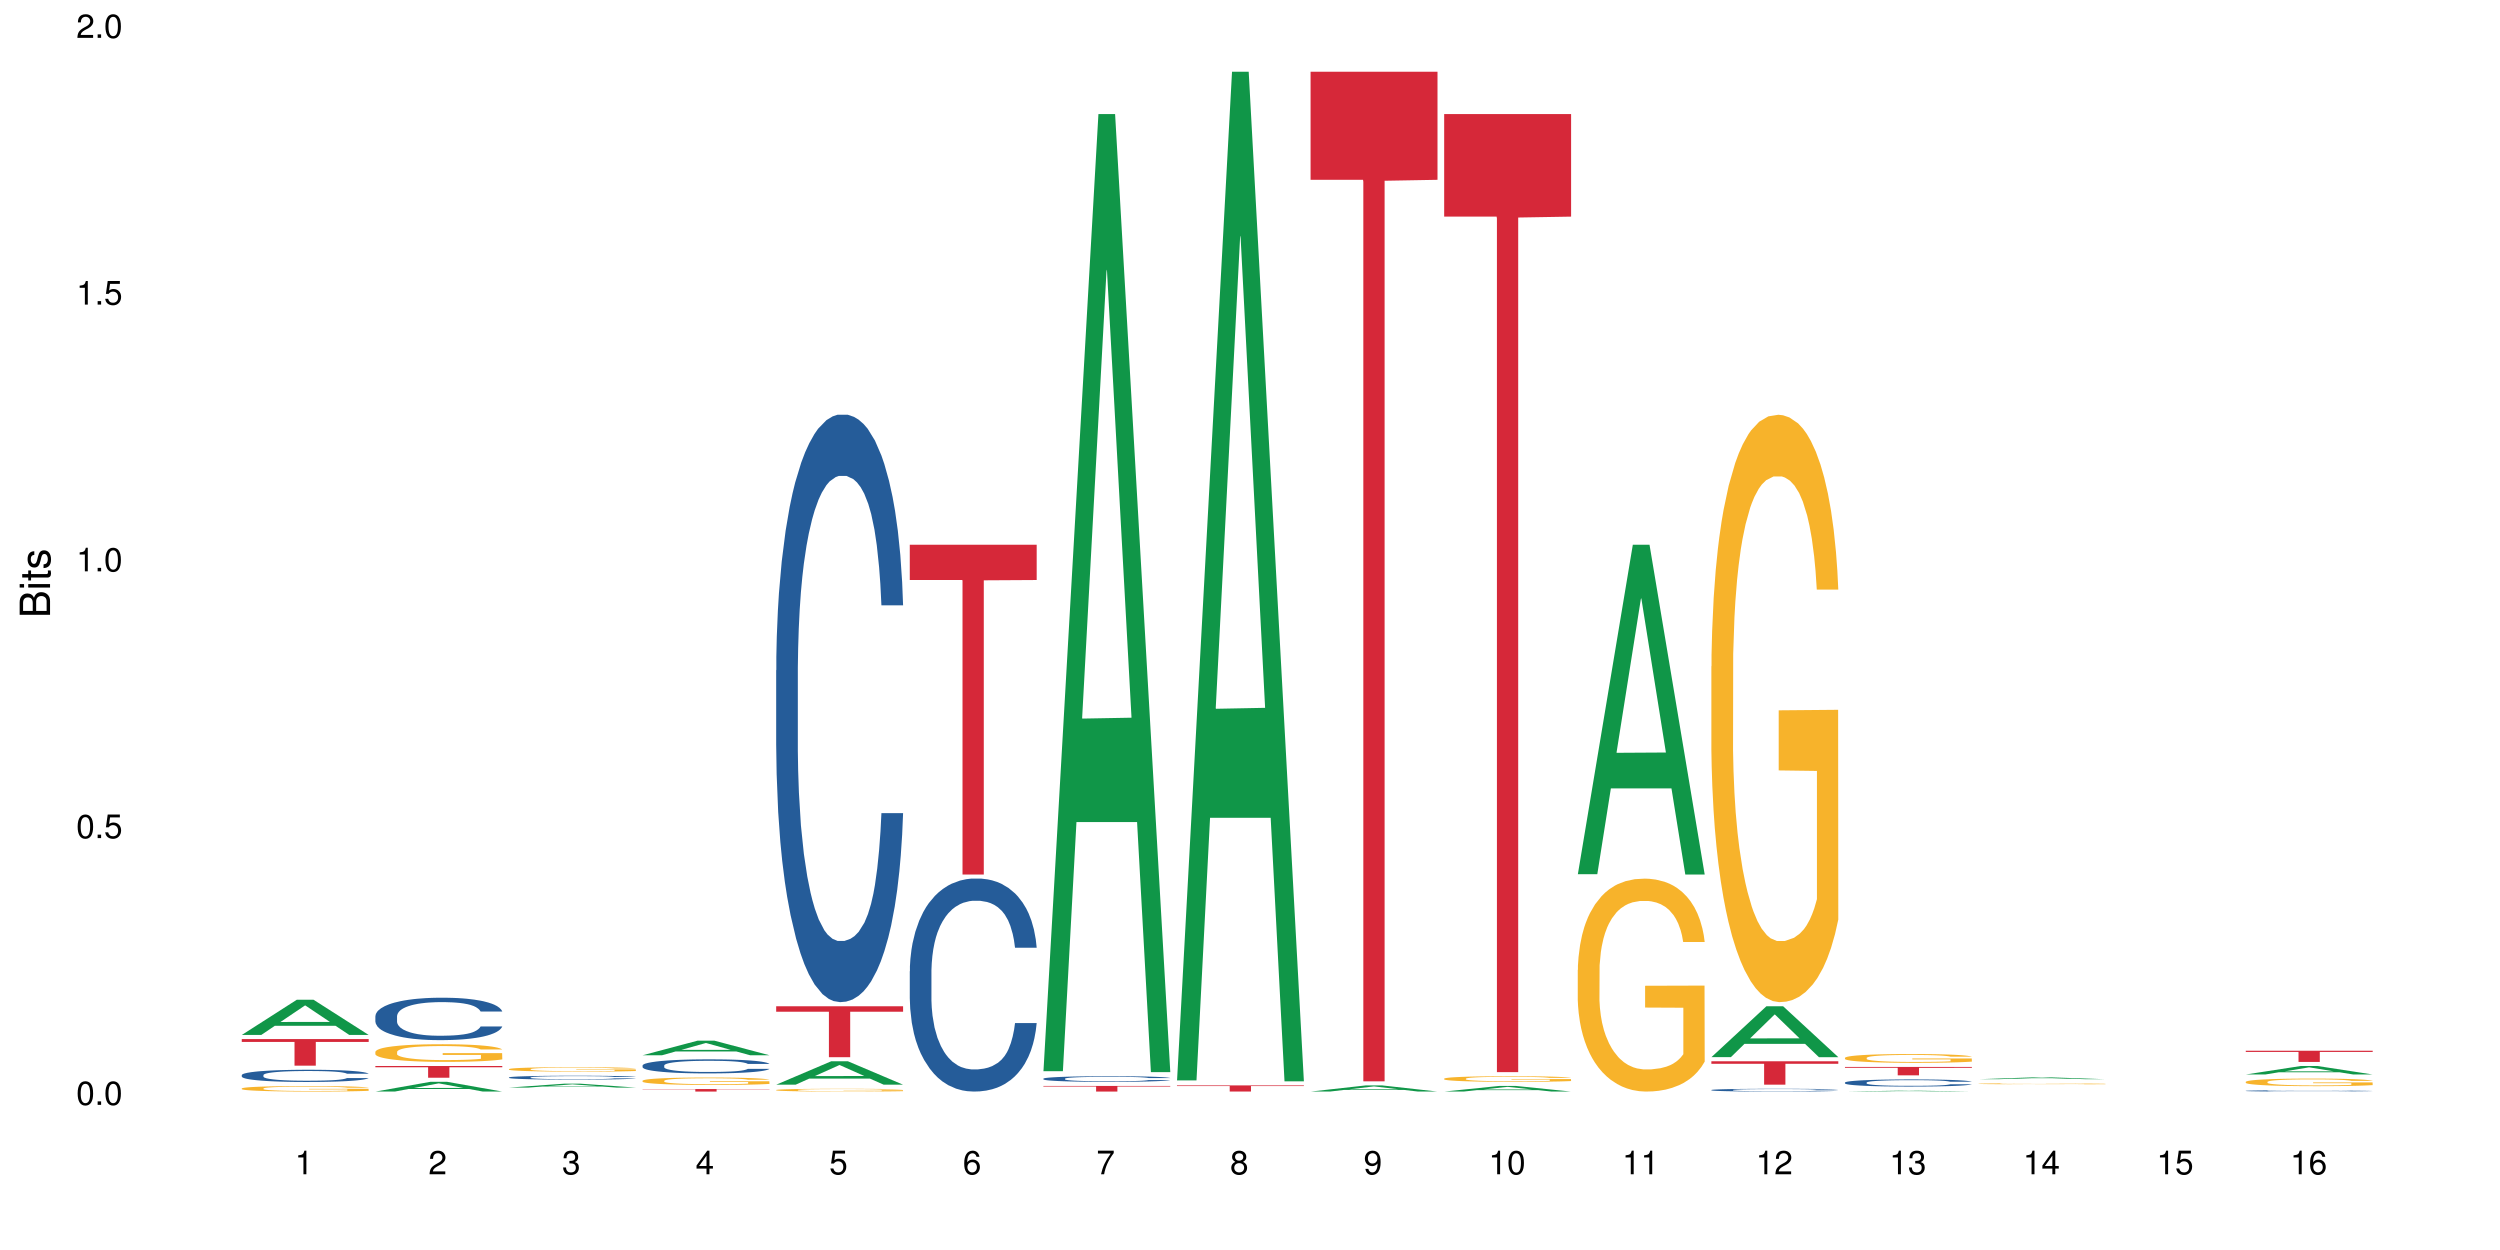 <?xml version="1.0" encoding="UTF-8"?>
<svg xmlns="http://www.w3.org/2000/svg" xmlns:xlink="http://www.w3.org/1999/xlink" width="720pt" height="360pt" viewBox="0 0 720 360" version="1.1">
<defs>
<g>
<symbol overflow="visible" id="glyph0-0">
<path style="stroke:none;" d=""/>
</symbol>
<symbol overflow="visible" id="glyph0-1">
<path style="stroke:none;" d="M 2.641 -6.797 C 2 -6.797 1.422 -6.531 1.078 -6.047 C 0.641 -5.453 0.406 -4.547 0.406 -3.297 C 0.406 -1 1.188 0.219 2.641 0.219 C 4.078 0.219 4.859 -1 4.859 -3.234 C 4.859 -4.562 4.656 -5.438 4.203 -6.047 C 3.844 -6.531 3.281 -6.797 2.641 -6.797 Z M 2.641 -6.047 C 3.547 -6.047 4 -5.125 4 -3.312 C 4 -1.375 3.562 -0.484 2.625 -0.484 C 1.734 -0.484 1.281 -1.422 1.281 -3.281 C 1.281 -5.141 1.734 -6.047 2.641 -6.047 Z M 2.641 -6.047 "/>
</symbol>
<symbol overflow="visible" id="glyph0-2">
<path style="stroke:none;" d="M 1.828 -1 L 0.828 -1 L 0.828 0 L 1.828 0 Z M 1.828 -1 "/>
</symbol>
<symbol overflow="visible" id="glyph0-3">
<path style="stroke:none;" d="M 4.562 -6.797 L 1.062 -6.797 L 0.547 -3.094 L 1.328 -3.094 C 1.719 -3.562 2.047 -3.734 2.578 -3.734 C 3.484 -3.734 4.062 -3.109 4.062 -2.094 C 4.062 -1.125 3.484 -0.531 2.578 -0.531 C 1.828 -0.531 1.375 -0.906 1.188 -1.672 L 0.328 -1.672 C 0.453 -1.109 0.547 -0.844 0.75 -0.594 C 1.125 -0.078 1.828 0.219 2.594 0.219 C 3.969 0.219 4.922 -0.781 4.922 -2.219 C 4.922 -3.562 4.031 -4.484 2.719 -4.484 C 2.25 -4.484 1.859 -4.359 1.469 -4.062 L 1.734 -5.969 L 4.562 -5.969 Z M 4.562 -6.797 "/>
</symbol>
<symbol overflow="visible" id="glyph0-4">
<path style="stroke:none;" d="M 2.484 -4.844 L 2.484 0 L 3.328 0 L 3.328 -6.797 L 2.766 -6.797 C 2.469 -5.75 2.281 -5.609 0.984 -5.453 L 0.984 -4.844 Z M 2.484 -4.844 "/>
</symbol>
<symbol overflow="visible" id="glyph0-5">
<path style="stroke:none;" d="M 4.859 -0.828 L 1.281 -0.828 C 1.359 -1.391 1.672 -1.75 2.5 -2.234 L 3.469 -2.75 C 4.406 -3.266 4.906 -3.969 4.906 -4.812 C 4.906 -5.375 4.672 -5.906 4.266 -6.266 C 3.859 -6.625 3.375 -6.797 2.719 -6.797 C 1.859 -6.797 1.219 -6.5 0.844 -5.922 C 0.609 -5.562 0.5 -5.125 0.484 -4.438 L 1.328 -4.438 C 1.359 -4.906 1.406 -5.188 1.531 -5.406 C 1.75 -5.812 2.188 -6.062 2.703 -6.062 C 3.469 -6.062 4.031 -5.516 4.031 -4.781 C 4.031 -4.25 3.719 -3.797 3.125 -3.438 L 2.234 -2.938 C 0.812 -2.141 0.406 -1.5 0.328 0 L 4.859 0 Z M 4.859 -0.828 "/>
</symbol>
<symbol overflow="visible" id="glyph0-6">
<path style="stroke:none;" d="M 2.125 -3.125 L 2.578 -3.125 C 3.516 -3.125 3.984 -2.703 3.984 -1.891 C 3.984 -1.031 3.469 -0.531 2.578 -0.531 C 1.656 -0.531 1.203 -0.984 1.156 -1.969 L 0.312 -1.969 C 0.344 -1.422 0.438 -1.078 0.609 -0.766 C 0.953 -0.109 1.625 0.219 2.547 0.219 C 3.953 0.219 4.859 -0.609 4.859 -1.906 C 4.859 -2.766 4.516 -3.25 3.703 -3.516 C 4.344 -3.766 4.656 -4.25 4.656 -4.938 C 4.656 -6.109 3.875 -6.797 2.578 -6.797 C 1.203 -6.797 0.484 -6.047 0.453 -4.609 L 1.297 -4.609 C 1.312 -5.016 1.344 -5.25 1.453 -5.453 C 1.641 -5.828 2.062 -6.062 2.594 -6.062 C 3.344 -6.062 3.797 -5.625 3.797 -4.906 C 3.797 -4.422 3.609 -4.141 3.25 -3.984 C 3.016 -3.891 2.719 -3.844 2.125 -3.844 Z M 2.125 -3.125 "/>
</symbol>
<symbol overflow="visible" id="glyph0-7">
<path style="stroke:none;" d="M 3.141 -1.625 L 3.141 0 L 3.984 0 L 3.984 -1.625 L 4.984 -1.625 L 4.984 -2.391 L 3.984 -2.391 L 3.984 -6.797 L 3.359 -6.797 L 0.266 -2.516 L 0.266 -1.625 Z M 3.141 -2.391 L 1 -2.391 L 3.141 -5.359 Z M 3.141 -2.391 "/>
</symbol>
<symbol overflow="visible" id="glyph0-8">
<path style="stroke:none;" d="M 4.781 -5.031 C 4.609 -6.141 3.891 -6.797 2.844 -6.797 C 2.094 -6.797 1.422 -6.438 1.031 -5.828 C 0.609 -5.172 0.406 -4.344 0.406 -3.094 C 0.406 -1.953 0.578 -1.234 0.984 -0.625 C 1.359 -0.078 1.953 0.219 2.703 0.219 C 3.984 0.219 4.922 -0.734 4.922 -2.078 C 4.922 -3.344 4.062 -4.234 2.844 -4.234 C 2.172 -4.234 1.641 -3.969 1.281 -3.469 C 1.281 -5.125 1.828 -6.047 2.797 -6.047 C 3.391 -6.047 3.797 -5.672 3.938 -5.031 Z M 2.734 -3.484 C 3.547 -3.484 4.062 -2.922 4.062 -2 C 4.062 -1.156 3.484 -0.531 2.703 -0.531 C 1.922 -0.531 1.328 -1.188 1.328 -2.047 C 1.328 -2.891 1.906 -3.484 2.734 -3.484 Z M 2.734 -3.484 "/>
</symbol>
<symbol overflow="visible" id="glyph0-9">
<path style="stroke:none;" d="M 4.984 -6.797 L 0.438 -6.797 L 0.438 -5.969 L 4.109 -5.969 C 2.5 -3.656 1.828 -2.234 1.328 0 L 2.219 0 C 2.594 -2.172 3.453 -4.047 4.984 -6.094 Z M 4.984 -6.797 "/>
</symbol>
<symbol overflow="visible" id="glyph0-10">
<path style="stroke:none;" d="M 3.75 -3.578 C 4.453 -4 4.688 -4.344 4.688 -4.984 C 4.688 -6.047 3.844 -6.797 2.641 -6.797 C 1.438 -6.797 0.594 -6.047 0.594 -4.984 C 0.594 -4.359 0.828 -4.016 1.516 -3.578 C 0.734 -3.203 0.359 -2.641 0.359 -1.891 C 0.359 -0.641 1.297 0.219 2.641 0.219 C 3.984 0.219 4.922 -0.641 4.922 -1.875 C 4.922 -2.641 4.531 -3.203 3.75 -3.578 Z M 2.641 -6.047 C 3.359 -6.047 3.812 -5.625 3.812 -4.969 C 3.812 -4.344 3.344 -3.922 2.641 -3.922 C 1.922 -3.922 1.453 -4.344 1.453 -4.984 C 1.453 -5.625 1.922 -6.047 2.641 -6.047 Z M 2.641 -3.203 C 3.484 -3.203 4.062 -2.672 4.062 -1.875 C 4.062 -1.062 3.484 -0.531 2.625 -0.531 C 1.797 -0.531 1.219 -1.078 1.219 -1.875 C 1.219 -2.672 1.797 -3.203 2.641 -3.203 Z M 2.641 -3.203 "/>
</symbol>
<symbol overflow="visible" id="glyph0-11">
<path style="stroke:none;" d="M 0.516 -1.547 C 0.672 -0.438 1.406 0.219 2.438 0.219 C 3.188 0.219 3.859 -0.141 4.266 -0.75 C 4.688 -1.406 4.891 -2.25 4.891 -3.484 C 4.891 -4.625 4.703 -5.359 4.312 -5.953 C 3.938 -6.5 3.344 -6.797 2.594 -6.797 C 1.297 -6.797 0.359 -5.844 0.359 -4.516 C 0.359 -3.25 1.234 -2.344 2.453 -2.344 C 3.094 -2.344 3.562 -2.578 4.016 -3.109 C 4 -1.453 3.469 -0.531 2.5 -0.531 C 1.906 -0.531 1.484 -0.906 1.359 -1.547 Z M 2.578 -6.062 C 3.375 -6.062 3.969 -5.406 3.969 -4.531 C 3.969 -3.688 3.375 -3.094 2.547 -3.094 C 1.734 -3.094 1.234 -3.672 1.234 -4.578 C 1.234 -5.438 1.797 -6.062 2.578 -6.062 Z M 2.578 -6.062 "/>
</symbol>
<symbol overflow="visible" id="glyph1-0">
<path style="stroke:none;" d=""/>
</symbol>
<symbol overflow="visible" id="glyph1-1">
<path style="stroke:none;" d="M 0 -0.953 L 0 -4.891 C 0 -5.719 -0.234 -6.344 -0.734 -6.797 C -1.188 -7.234 -1.812 -7.469 -2.5 -7.469 C -3.547 -7.469 -4.188 -7 -4.625 -5.875 C -4.984 -6.672 -5.641 -7.094 -6.531 -7.094 C -7.156 -7.094 -7.734 -6.859 -8.141 -6.391 C -8.562 -5.938 -8.75 -5.344 -8.75 -4.5 L -8.75 -0.953 Z M -4.984 -2.062 L -7.766 -2.062 L -7.766 -4.219 C -7.766 -4.844 -7.688 -5.203 -7.453 -5.5 C -7.219 -5.812 -6.859 -5.969 -6.375 -5.969 C -5.906 -5.969 -5.531 -5.812 -5.297 -5.5 C -5.062 -5.203 -4.984 -4.844 -4.984 -4.219 Z M -0.984 -2.062 L -4 -2.062 L -4 -4.781 C -4 -5.328 -3.859 -5.688 -3.578 -5.953 C -3.297 -6.219 -2.922 -6.359 -2.484 -6.359 C -2.062 -6.359 -1.688 -6.219 -1.406 -5.953 C -1.109 -5.688 -0.984 -5.328 -0.984 -4.781 Z M -0.984 -2.062 "/>
</symbol>
<symbol overflow="visible" id="glyph1-2">
<path style="stroke:none;" d="M -6.281 -1.797 L -6.281 -0.797 L 0 -0.797 L 0 -1.797 Z M -8.75 -1.797 L -8.75 -0.797 L -7.484 -0.797 L -7.484 -1.797 Z M -8.75 -1.797 "/>
</symbol>
<symbol overflow="visible" id="glyph1-3">
<path style="stroke:none;" d="M -6.281 -3.047 L -6.281 -2.016 L -8.016 -2.016 L -8.016 -1.016 L -6.281 -1.016 L -6.281 -0.172 L -5.469 -0.172 L -5.469 -1.016 L -0.719 -1.016 C -0.078 -1.016 0.281 -1.453 0.281 -2.234 C 0.281 -2.469 0.25 -2.719 0.188 -3.047 L -0.641 -3.047 C -0.609 -2.922 -0.594 -2.766 -0.594 -2.562 C -0.594 -2.141 -0.719 -2.016 -1.156 -2.016 L -5.469 -2.016 L -5.469 -3.047 Z M -6.281 -3.047 "/>
</symbol>
<symbol overflow="visible" id="glyph1-4">
<path style="stroke:none;" d="M -4.531 -5.25 C -5.766 -5.25 -6.469 -4.422 -6.469 -2.969 C -6.469 -1.516 -5.719 -0.562 -4.547 -0.562 C -3.562 -0.562 -3.094 -1.062 -2.734 -2.562 L -2.516 -3.484 C -2.344 -4.188 -2.094 -4.469 -1.625 -4.469 C -1.047 -4.469 -0.641 -3.875 -0.641 -3 C -0.641 -2.453 -0.797 -2 -1.062 -1.75 C -1.25 -1.594 -1.422 -1.531 -1.875 -1.469 L -1.875 -0.406 C -0.422 -0.453 0.281 -1.266 0.281 -2.922 C 0.281 -4.5 -0.5 -5.516 -1.719 -5.516 C -2.656 -5.516 -3.172 -4.984 -3.469 -3.734 L -3.703 -2.766 C -3.891 -1.953 -4.156 -1.609 -4.594 -1.609 C -5.172 -1.609 -5.547 -2.125 -5.547 -2.938 C -5.547 -3.75 -5.203 -4.172 -4.531 -4.203 Z M -4.531 -5.25 "/>
</symbol>
</g>
</defs>
<g id="surface64255">
<rect x="0" y="0" width="720" height="360" style="fill:rgb(100%,100%,100%);fill-opacity:1;stroke:none;"/>
<path style=" stroke:none;fill-rule:nonzero;fill:rgb(6.275%,58.824%,28.235%);fill-opacity:1;" d="M 69.629 298.062 L 69.668 298.051 L 85.484 287.922 L 90.289 287.922 L 106.184 298.07 L 100.598 298.07 L 96.613 295.422 L 79.156 295.422 L 75.254 298.062 L 69.629 298.062 L 80.836 294.328 L 95.012 294.316 L 87.945 289.582 L 87.867 289.57 L 87.789 289.602 L 80.797 294.316 L 80.836 294.328 Z M 69.629 298.062 "/>
<path style=" stroke:none;fill-rule:nonzero;fill:rgb(14.51%,36.078%,60%);fill-opacity:1;" d="M 69.629 309.621 L 69.676 309.617 L 69.676 309.539 L 69.809 309.418 L 70.121 309.266 L 70.434 309.16 L 71.234 308.969 L 72.348 308.785 L 73.508 308.645 L 74.355 308.559 L 75.113 308.496 L 76.852 308.379 L 77.965 308.316 L 79.168 308.262 L 80.641 308.207 L 81.711 308.176 L 84.117 308.125 L 85.898 308.102 L 87.281 308.09 L 90.27 308.09 L 92.051 308.105 L 93.344 308.121 L 94.77 308.145 L 95.973 308.176 L 98.07 308.246 L 99.941 308.336 L 100.789 308.387 L 102.125 308.488 L 103.152 308.582 L 103.863 308.668 L 104.668 308.785 L 105.379 308.93 L 105.914 309.094 L 106.184 309.23 L 99.941 309.23 L 99.629 309.105 L 99.273 309.004 L 98.605 308.871 L 97.938 308.777 L 97 308.688 L 96.152 308.625 L 94.992 308.562 L 93.969 308.523 L 92.898 308.496 L 91.875 308.477 L 89.91 308.457 L 87.637 308.457 L 86.793 308.465 L 85.055 308.488 L 84.117 308.512 L 82.781 308.559 L 81.844 308.598 L 80.73 308.664 L 79.973 308.719 L 79.035 308.801 L 78.367 308.875 L 77.609 308.98 L 77.164 309.062 L 76.762 309.152 L 76.406 309.258 L 76.137 309.371 L 75.961 309.488 L 75.871 309.605 L 75.871 310.102 L 75.961 310.219 L 76.184 310.355 L 76.762 310.551 L 77.609 310.723 L 78.59 310.855 L 79.527 310.953 L 80.059 310.996 L 80.773 311.047 L 81.887 311.113 L 83.492 311.176 L 84.43 311.203 L 85.855 311.23 L 87.328 311.242 L 89.289 311.242 L 91.027 311.23 L 92.184 311.211 L 93.391 311.188 L 95.039 311.133 L 96.062 311.082 L 96.953 311.02 L 97.625 310.957 L 98.07 310.906 L 98.738 310.809 L 99.273 310.699 L 99.676 310.586 L 99.941 310.477 L 106.184 310.477 L 105.914 310.605 L 105.516 310.73 L 105.113 310.824 L 104.488 310.938 L 103.773 311.035 L 102.75 311.148 L 101.902 311.223 L 100.789 311.301 L 99.762 311.363 L 98.648 311.418 L 97 311.484 L 95.93 311.516 L 94.77 311.543 L 93.391 311.57 L 91.648 311.594 L 89.777 311.605 L 88.039 311.609 L 86.168 311.602 L 84.785 311.59 L 82.957 311.559 L 80.684 311.5 L 79.035 311.441 L 77.742 311.379 L 76.629 311.316 L 75.379 311.23 L 73.773 311.086 L 72.793 310.977 L 72.125 310.887 L 71.367 310.762 L 70.832 310.648 L 70.207 310.469 L 69.762 310.242 L 69.629 310.066 Z M 69.629 309.621 "/>
<path style=" stroke:none;fill-rule:nonzero;fill:rgb(96.863%,70.196%,16.863%);fill-opacity:1;" d="M 69.629 313.465 L 69.676 313.465 L 69.676 313.434 L 69.852 313.371 L 70.297 313.281 L 70.879 313.207 L 71.5 313.148 L 71.902 313.117 L 72.57 313.074 L 73.152 313.043 L 74.621 312.977 L 76.496 312.918 L 77.52 312.891 L 78.68 312.867 L 80.328 312.84 L 81.086 312.828 L 83.402 312.805 L 86.035 312.793 L 88.93 312.789 L 90.27 312.789 L 92.098 312.793 L 94.594 312.812 L 96.02 312.824 L 97.133 312.84 L 98.293 312.859 L 99.719 312.887 L 101.055 312.922 L 102.125 312.957 L 103.195 313 L 104.086 313.047 L 104.844 313.098 L 105.516 313.156 L 105.914 313.207 L 106.184 313.258 L 99.984 313.258 L 99.629 313.207 L 99.227 313.168 L 98.559 313.121 L 97.891 313.086 L 97.223 313.059 L 95.973 313.023 L 94.906 313 L 93.566 312.977 L 92.273 312.965 L 90.805 312.957 L 89.91 312.953 L 87.551 312.953 L 85.41 312.965 L 84.16 312.977 L 83.27 312.988 L 82.023 313.008 L 81.266 313.027 L 80.816 313.039 L 79.48 313.082 L 78.59 313.121 L 78.098 313.152 L 77.477 313.195 L 77.027 313.234 L 76.539 313.289 L 76.27 313.336 L 75.914 313.434 L 75.871 313.691 L 76.004 313.746 L 76.27 313.809 L 76.629 313.859 L 77.164 313.914 L 77.699 313.957 L 78.633 314.012 L 79.438 314.051 L 80.059 314.074 L 81.266 314.113 L 81.754 314.125 L 82.914 314.152 L 84.117 314.172 L 85.59 314.191 L 86.703 314.199 L 88.484 314.207 L 90.758 314.207 L 93.434 314.195 L 95.129 314.188 L 96.285 314.176 L 97.043 314.164 L 97.98 314.148 L 98.648 314.133 L 99.273 314.117 L 100.031 314.094 L 100.031 313.746 L 89.02 313.746 L 89.02 313.586 L 106.137 313.582 L 106.184 314.148 L 105.246 314.188 L 104.086 314.227 L 102.973 314.254 L 101.812 314.277 L 100.164 314.305 L 98.828 314.324 L 96.777 314.344 L 94.906 314.355 L 92.941 314.363 L 91.203 314.371 L 89.152 314.371 L 87.328 314.367 L 85.363 314.359 L 83.805 314.348 L 82.379 314.332 L 80.953 314.312 L 79.168 314.285 L 78.012 314.258 L 76.805 314.23 L 75.602 314.191 L 74.531 314.152 L 73.82 314.125 L 73.105 314.09 L 72.348 314.047 L 71.637 313.996 L 71.102 313.953 L 70.609 313.902 L 70.254 313.852 L 69.898 313.789 L 69.719 313.734 L 69.629 313.691 Z M 69.629 313.465 "/>
<path style=" stroke:none;fill-rule:nonzero;fill:rgb(83.922%,15.686%,22.353%);fill-opacity:1;" d="M 69.629 299.25 L 106.184 299.25 L 106.184 300.07 L 90.949 300.078 L 90.949 306.91 L 84.82 306.91 L 84.82 300.086 L 84.73 300.07 L 69.629 300.07 Z M 69.629 299.25 "/>
<path style=" stroke:none;fill-rule:nonzero;fill:rgb(6.275%,58.824%,28.235%);fill-opacity:1;" d="M 108.105 314.367 L 108.145 314.367 L 123.961 311.562 L 128.766 311.562 L 144.66 314.371 L 139.074 314.371 L 135.09 313.637 L 117.637 313.637 L 113.73 314.367 L 108.105 314.367 L 119.312 313.336 L 133.492 313.332 L 126.422 312.02 L 126.344 312.02 L 126.266 312.027 L 119.273 313.332 L 119.312 313.336 Z M 108.105 314.367 "/>
<path style=" stroke:none;fill-rule:nonzero;fill:rgb(14.51%,36.078%,60%);fill-opacity:1;" d="M 108.105 292.66 L 108.152 292.652 L 108.152 292.383 L 108.285 291.957 L 108.598 291.422 L 108.91 291.055 L 109.711 290.398 L 110.824 289.762 L 111.984 289.27 L 112.832 288.98 L 113.59 288.758 L 115.328 288.344 L 116.441 288.133 L 117.645 287.941 L 119.117 287.75 L 120.188 287.641 L 122.594 287.461 L 124.375 287.383 L 125.758 287.352 L 128.746 287.352 L 130.527 287.395 L 131.82 287.449 L 133.246 287.539 L 134.453 287.641 L 136.547 287.887 L 138.418 288.199 L 139.266 288.375 L 140.602 288.723 L 141.629 289.059 L 142.34 289.348 L 143.145 289.762 L 143.855 290.262 L 144.391 290.832 L 144.66 291.312 L 138.418 291.312 L 138.105 290.867 L 137.75 290.52 L 137.082 290.062 L 136.414 289.738 L 135.477 289.414 L 134.629 289.203 L 133.469 288.992 L 132.445 288.855 L 131.375 288.758 L 130.352 288.688 L 128.391 288.621 L 126.117 288.621 L 125.27 288.645 L 123.531 288.734 L 122.594 288.812 L 121.258 288.969 L 120.32 289.113 L 119.207 289.336 L 118.449 289.527 L 117.512 289.816 L 116.844 290.074 L 116.086 290.441 L 115.641 290.719 L 115.238 291.031 L 114.883 291.402 L 114.613 291.793 L 114.438 292.203 L 114.348 292.605 L 114.348 294.336 L 114.438 294.738 L 114.66 295.207 L 115.238 295.887 L 116.086 296.48 L 117.066 296.945 L 118.004 297.281 L 118.539 297.438 L 119.25 297.617 L 120.363 297.84 L 121.969 298.062 L 122.906 298.152 L 124.332 298.242 L 125.805 298.285 L 127.766 298.285 L 129.504 298.242 L 130.664 298.188 L 131.867 298.098 L 133.516 297.906 L 134.539 297.727 L 135.434 297.516 L 136.102 297.305 L 136.547 297.125 L 137.215 296.781 L 137.75 296.402 L 138.152 296.012 L 138.418 295.629 L 144.66 295.629 L 144.391 296.078 L 143.992 296.512 L 143.59 296.836 L 142.965 297.227 L 142.254 297.57 L 141.227 297.961 L 140.379 298.219 L 139.266 298.5 L 138.242 298.711 L 137.125 298.898 L 135.477 299.125 L 134.406 299.234 L 133.246 299.336 L 131.867 299.426 L 130.129 299.504 L 128.254 299.547 L 126.516 299.559 L 124.645 299.535 L 123.262 299.492 L 121.434 299.391 L 119.16 299.191 L 117.512 298.977 L 116.219 298.766 L 115.105 298.543 L 113.855 298.242 L 112.254 297.75 L 111.27 297.371 L 110.602 297.059 L 109.844 296.625 L 109.309 296.234 L 108.688 295.609 L 108.238 294.816 L 108.105 294.203 Z M 108.105 292.66 "/>
<path style=" stroke:none;fill-rule:nonzero;fill:rgb(96.863%,70.196%,16.863%);fill-opacity:1;" d="M 108.105 302.918 L 108.152 302.914 L 108.152 302.82 L 108.328 302.609 L 108.773 302.32 L 109.355 302.086 L 109.98 301.898 L 110.379 301.801 L 111.047 301.664 L 111.629 301.559 L 113.098 301.352 L 114.973 301.156 L 115.996 301.074 L 117.156 300.992 L 118.805 300.906 L 119.562 300.871 L 121.879 300.797 L 124.512 300.754 L 127.406 300.738 L 128.746 300.742 L 130.574 300.762 L 133.07 300.812 L 134.496 300.859 L 135.609 300.906 L 136.77 300.965 L 138.195 301.059 L 139.531 301.172 L 140.602 301.281 L 141.672 301.422 L 142.562 301.57 L 143.32 301.73 L 143.992 301.926 L 144.391 302.09 L 144.66 302.254 L 138.465 302.254 L 138.105 302.09 L 137.707 301.965 L 137.035 301.812 L 136.367 301.699 L 135.699 301.613 L 134.453 301.492 L 133.383 301.418 L 132.043 301.352 L 130.75 301.309 L 129.281 301.281 L 128.391 301.273 L 126.027 301.273 L 123.887 301.305 L 122.637 301.344 L 121.746 301.379 L 120.5 301.449 L 119.742 301.504 L 119.297 301.543 L 117.957 301.688 L 117.066 301.816 L 116.574 301.902 L 115.953 302.043 L 115.508 302.168 L 115.016 302.355 L 114.75 302.496 L 114.391 302.809 L 114.348 303.645 L 114.48 303.824 L 114.75 304.012 L 115.105 304.18 L 115.641 304.355 L 116.176 304.492 L 117.109 304.672 L 117.914 304.793 L 118.539 304.871 L 119.742 305 L 120.23 305.039 L 121.391 305.125 L 122.594 305.188 L 124.066 305.246 L 125.18 305.273 L 126.961 305.297 L 129.234 305.297 L 131.91 305.27 L 133.605 305.23 L 134.762 305.191 L 135.52 305.16 L 136.457 305.109 L 137.125 305.062 L 137.75 305.012 L 138.508 304.934 L 138.508 303.824 L 127.496 303.816 L 127.496 303.297 L 144.613 303.293 L 144.66 305.109 L 143.723 305.234 L 142.562 305.355 L 141.449 305.449 L 140.289 305.527 L 138.641 305.617 L 137.305 305.672 L 135.254 305.738 L 133.383 305.777 L 131.422 305.805 L 129.68 305.82 L 127.633 305.824 L 125.805 305.816 L 123.844 305.789 L 122.281 305.75 L 120.855 305.703 L 119.43 305.645 L 117.645 305.547 L 116.488 305.469 L 115.285 305.371 L 114.078 305.254 L 113.012 305.129 L 112.297 305.031 L 111.582 304.918 L 110.824 304.781 L 110.113 304.621 L 109.578 304.477 L 109.086 304.316 L 108.73 304.16 L 108.375 303.953 L 108.195 303.785 L 108.105 303.641 Z M 108.105 302.918 "/>
<path style=" stroke:none;fill-rule:nonzero;fill:rgb(83.922%,15.686%,22.353%);fill-opacity:1;" d="M 108.105 307.004 L 144.66 307.004 L 144.66 307.367 L 129.426 307.371 L 129.426 310.383 L 123.297 310.383 L 123.297 307.371 L 123.207 307.367 L 108.105 307.367 Z M 108.105 307.004 "/>
<path style=" stroke:none;fill-rule:nonzero;fill:rgb(6.275%,58.824%,28.235%);fill-opacity:1;" d="M 146.582 313.223 L 146.621 313.223 L 162.438 312.105 L 167.242 312.105 L 183.137 313.223 L 177.551 313.223 L 173.57 312.93 L 156.113 312.93 L 152.207 313.223 L 146.582 313.223 L 157.793 312.812 L 171.969 312.809 L 164.898 312.289 L 164.82 312.289 L 164.742 312.293 L 157.754 312.809 L 157.793 312.812 Z M 146.582 313.223 "/>
<path style=" stroke:none;fill-rule:nonzero;fill:rgb(14.51%,36.078%,60%);fill-opacity:1;" d="M 146.582 310.297 L 146.629 310.297 L 146.629 310.27 L 146.762 310.234 L 147.074 310.184 L 147.387 310.148 L 148.188 310.09 L 149.301 310.031 L 150.461 309.988 L 151.309 309.961 L 152.066 309.941 L 153.805 309.902 L 154.918 309.883 L 156.121 309.863 L 157.594 309.848 L 158.664 309.836 L 161.07 309.82 L 162.855 309.812 L 167.223 309.812 L 169.004 309.816 L 170.297 309.82 L 171.727 309.828 L 172.93 309.836 L 175.023 309.859 L 176.895 309.887 L 177.742 309.906 L 179.078 309.938 L 180.105 309.969 L 180.82 309.992 L 181.621 310.031 L 182.336 310.078 L 182.867 310.129 L 183.137 310.172 L 176.895 310.172 L 176.582 310.133 L 176.227 310.102 L 175.559 310.059 L 174.891 310.031 L 173.953 310 L 173.105 309.98 L 171.949 309.961 L 170.922 309.949 L 169.852 309.941 L 168.828 309.934 L 166.867 309.926 L 164.594 309.926 L 163.746 309.93 L 162.008 309.938 L 161.07 309.945 L 159.734 309.961 L 158.797 309.973 L 157.684 309.992 L 156.926 310.012 L 155.988 310.035 L 155.32 310.059 L 154.562 310.094 L 154.117 310.121 L 153.715 310.148 L 153.359 310.18 L 153.09 310.219 L 152.914 310.254 L 152.824 310.293 L 152.824 310.449 L 152.914 310.488 L 153.137 310.531 L 153.715 310.59 L 154.562 310.645 L 155.543 310.688 L 156.48 310.719 L 157.016 310.734 L 157.727 310.75 L 158.844 310.77 L 160.445 310.789 L 161.383 310.797 L 162.809 310.809 L 164.281 310.812 L 166.242 310.812 L 167.98 310.809 L 169.141 310.801 L 170.344 310.793 L 171.992 310.777 L 173.016 310.762 L 173.91 310.742 L 174.578 310.723 L 175.023 310.703 L 175.691 310.672 L 176.227 310.637 L 176.629 310.602 L 176.895 310.566 L 183.137 310.566 L 182.867 310.609 L 182.469 310.648 L 182.066 310.68 L 181.441 310.715 L 180.73 310.746 L 179.703 310.781 L 178.855 310.805 L 177.742 310.832 L 176.719 310.852 L 175.602 310.867 L 173.953 310.887 L 172.883 310.898 L 171.727 310.906 L 170.344 310.914 L 168.605 310.922 L 166.73 310.926 L 163.121 310.926 L 161.738 310.922 L 159.91 310.91 L 157.637 310.895 L 155.988 310.875 L 154.695 310.855 L 153.582 310.836 L 152.332 310.809 L 150.73 310.762 L 149.75 310.727 L 149.078 310.699 L 148.32 310.66 L 147.785 310.625 L 147.164 310.566 L 146.719 310.492 L 146.582 310.438 Z M 146.582 310.297 "/>
<path style=" stroke:none;fill-rule:nonzero;fill:rgb(96.863%,70.196%,16.863%);fill-opacity:1;" d="M 146.582 307.898 L 146.629 307.898 L 146.629 307.875 L 146.805 307.824 L 147.25 307.75 L 147.832 307.691 L 148.457 307.645 L 148.855 307.621 L 149.523 307.586 L 150.105 307.559 L 151.574 307.504 L 153.449 307.457 L 154.473 307.438 L 155.633 307.414 L 157.281 307.395 L 158.039 307.387 L 160.359 307.367 L 162.988 307.355 L 165.887 307.352 L 167.223 307.352 L 169.051 307.355 L 171.547 307.371 L 172.973 307.383 L 174.086 307.395 L 175.246 307.41 L 176.672 307.434 L 178.012 307.461 L 179.078 307.488 L 180.148 307.523 L 181.043 307.562 L 181.801 307.602 L 182.469 307.652 L 182.867 307.691 L 183.137 307.734 L 176.941 307.734 L 176.582 307.691 L 176.184 307.66 L 175.516 307.621 L 174.844 307.594 L 174.176 307.57 L 172.93 307.539 L 171.859 307.523 L 170.52 307.504 L 169.227 307.496 L 167.758 307.488 L 166.867 307.484 L 164.504 307.484 L 162.363 307.492 L 161.117 307.504 L 160.223 307.512 L 158.977 307.531 L 158.219 307.543 L 157.773 307.555 L 156.434 307.59 L 155.543 307.621 L 155.055 307.645 L 154.43 307.68 L 153.984 307.711 L 153.492 307.758 L 153.227 307.793 L 152.867 307.871 L 152.824 308.082 L 152.957 308.129 L 153.227 308.176 L 153.582 308.219 L 154.117 308.262 L 154.652 308.297 L 155.586 308.34 L 156.391 308.371 L 157.016 308.391 L 158.219 308.422 L 158.707 308.434 L 159.867 308.453 L 161.07 308.473 L 162.543 308.484 L 163.656 308.492 L 165.438 308.5 L 167.711 308.5 L 170.387 308.492 L 172.082 308.48 L 173.242 308.473 L 174 308.465 L 174.934 308.453 L 175.602 308.441 L 176.227 308.426 L 176.984 308.406 L 176.984 308.129 L 165.973 308.125 L 165.973 307.996 L 183.094 307.996 L 183.137 308.453 L 182.199 308.484 L 181.043 308.512 L 179.926 308.535 L 178.77 308.559 L 177.117 308.578 L 175.781 308.594 L 173.73 308.609 L 171.859 308.621 L 169.898 308.625 L 168.16 308.629 L 166.109 308.633 L 164.281 308.629 L 162.32 308.621 L 160.758 308.613 L 159.332 308.602 L 157.906 308.586 L 156.121 308.562 L 154.965 308.543 L 153.762 308.516 L 152.555 308.488 L 151.488 308.457 L 150.773 308.434 L 150.059 308.402 L 149.301 308.367 L 148.59 308.328 L 148.055 308.293 L 147.562 308.25 L 147.207 308.215 L 146.852 308.16 L 146.672 308.117 L 146.582 308.082 Z M 146.582 307.898 "/>
<path style=" stroke:none;fill-rule:nonzero;fill:rgb(6.275%,58.824%,28.235%);fill-opacity:1;" d="M 185.059 303.91 L 185.098 303.906 L 200.914 299.707 L 205.719 299.707 L 221.613 303.914 L 216.027 303.914 L 212.047 302.816 L 194.59 302.816 L 190.684 303.91 L 185.059 303.91 L 196.27 302.363 L 210.445 302.359 L 203.375 300.395 L 203.297 300.391 L 203.219 300.402 L 196.23 302.359 L 196.27 302.363 Z M 185.059 303.91 "/>
<path style=" stroke:none;fill-rule:nonzero;fill:rgb(14.51%,36.078%,60%);fill-opacity:1;" d="M 185.059 306.855 L 185.105 306.852 L 185.105 306.762 L 185.238 306.621 L 185.551 306.445 L 185.863 306.32 L 186.664 306.105 L 187.781 305.895 L 188.938 305.73 L 189.785 305.633 L 190.543 305.559 L 192.281 305.422 L 193.395 305.352 L 194.602 305.289 L 196.07 305.227 L 197.141 305.191 L 199.547 305.129 L 201.332 305.105 L 202.711 305.094 L 205.699 305.094 L 207.484 305.109 L 208.773 305.125 L 210.203 305.156 L 211.406 305.191 L 213.5 305.27 L 215.371 305.375 L 216.219 305.434 L 217.559 305.547 L 218.582 305.66 L 219.297 305.758 L 220.098 305.895 L 220.812 306.059 L 221.348 306.25 L 221.613 306.406 L 215.371 306.406 L 215.062 306.258 L 214.703 306.145 L 214.035 305.992 L 213.367 305.887 L 212.43 305.777 L 211.582 305.707 L 210.426 305.637 L 209.398 305.594 L 208.328 305.559 L 207.305 305.539 L 205.344 305.516 L 203.07 305.516 L 202.223 305.523 L 200.484 305.551 L 199.547 305.578 L 198.211 305.629 L 197.273 305.68 L 196.16 305.754 L 195.402 305.816 L 194.465 305.91 L 193.797 305.996 L 193.039 306.117 L 192.594 306.211 L 192.191 306.316 L 191.836 306.438 L 191.57 306.566 L 191.391 306.703 L 191.301 306.836 L 191.301 307.41 L 191.391 307.543 L 191.613 307.699 L 192.191 307.926 L 193.039 308.121 L 194.02 308.277 L 194.957 308.387 L 195.492 308.438 L 196.203 308.5 L 197.32 308.574 L 198.922 308.645 L 199.859 308.676 L 201.285 308.707 L 202.758 308.719 L 204.719 308.719 L 206.457 308.707 L 207.617 308.688 L 208.82 308.656 L 210.469 308.594 L 211.496 308.535 L 212.387 308.465 L 213.055 308.395 L 213.5 308.336 L 214.168 308.223 L 214.703 308.094 L 215.105 307.965 L 215.371 307.84 L 221.613 307.84 L 221.348 307.988 L 220.945 308.133 L 220.543 308.238 L 219.918 308.367 L 219.207 308.484 L 218.18 308.613 L 217.336 308.699 L 216.219 308.789 L 215.195 308.859 L 214.078 308.926 L 212.43 308.996 L 211.359 309.035 L 210.203 309.066 L 208.82 309.098 L 207.082 309.125 L 205.211 309.137 L 203.469 309.141 L 201.598 309.137 L 200.215 309.121 L 198.391 309.086 L 196.117 309.02 L 194.465 308.949 L 193.172 308.879 L 192.059 308.805 L 190.812 308.707 L 189.207 308.543 L 188.227 308.418 L 187.555 308.312 L 186.797 308.168 L 186.266 308.039 L 185.641 307.832 L 185.195 307.57 L 185.059 307.367 Z M 185.059 306.855 "/>
<path style=" stroke:none;fill-rule:nonzero;fill:rgb(96.863%,70.196%,16.863%);fill-opacity:1;" d="M 185.059 311.242 L 185.105 311.238 L 185.105 311.199 L 185.281 311.113 L 185.73 310.992 L 186.309 310.891 L 186.934 310.812 L 187.332 310.77 L 188.004 310.711 L 188.582 310.668 L 190.055 310.582 L 191.926 310.5 L 192.949 310.465 L 194.109 310.43 L 195.758 310.391 L 196.516 310.379 L 198.836 310.348 L 201.465 310.328 L 204.363 310.32 L 205.699 310.324 L 207.527 310.332 L 210.023 310.352 L 211.449 310.371 L 212.562 310.391 L 213.723 310.418 L 215.148 310.457 L 216.488 310.504 L 217.559 310.551 L 218.625 310.609 L 219.52 310.672 L 220.277 310.742 L 220.945 310.824 L 221.348 310.895 L 221.613 310.961 L 215.418 310.961 L 215.062 310.895 L 214.66 310.84 L 213.992 310.773 L 213.32 310.727 L 212.652 310.691 L 211.406 310.641 L 210.336 310.609 L 209 310.582 L 207.707 310.562 L 206.234 310.551 L 205.344 310.547 L 202.98 310.547 L 200.84 310.562 L 199.594 310.578 L 198.699 310.594 L 197.453 310.621 L 196.695 310.645 L 196.25 310.66 L 194.91 310.723 L 194.02 310.777 L 193.531 310.812 L 192.906 310.871 L 192.461 310.926 L 191.969 311.004 L 191.703 311.062 L 191.344 311.195 L 191.301 311.551 L 191.434 311.625 L 191.703 311.703 L 192.059 311.773 L 192.594 311.852 L 193.129 311.906 L 194.066 311.984 L 194.867 312.035 L 195.492 312.066 L 196.695 312.121 L 197.184 312.137 L 198.344 312.172 L 199.547 312.199 L 201.02 312.223 L 202.133 312.234 L 203.918 312.246 L 206.191 312.246 L 208.863 312.234 L 210.559 312.219 L 211.719 312.203 L 212.477 312.188 L 213.41 312.168 L 214.078 312.148 L 214.703 312.125 L 215.461 312.094 L 215.461 311.625 L 204.453 311.621 L 204.453 311.402 L 221.57 311.402 L 221.613 312.168 L 220.676 312.219 L 219.52 312.27 L 218.402 312.312 L 217.246 312.344 L 215.594 312.383 L 214.258 312.406 L 212.207 312.434 L 210.336 312.449 L 208.375 312.461 L 206.637 312.469 L 204.586 312.469 L 202.758 312.465 L 200.797 312.453 L 199.234 312.438 L 197.809 312.418 L 196.383 312.395 L 194.602 312.352 L 193.441 312.32 L 192.238 312.277 L 191.035 312.227 L 189.965 312.176 L 189.25 312.133 L 188.539 312.086 L 187.781 312.027 L 187.066 311.961 L 186.531 311.902 L 186.039 311.832 L 185.684 311.766 L 185.328 311.68 L 185.148 311.609 L 185.059 311.547 Z M 185.059 311.242 "/>
<path style=" stroke:none;fill-rule:nonzero;fill:rgb(83.922%,15.686%,22.353%);fill-opacity:1;" d="M 185.059 313.648 L 221.613 313.648 L 221.613 313.727 L 206.379 313.727 L 206.379 314.371 L 200.25 314.371 L 200.25 313.727 L 185.059 313.727 Z M 185.059 313.648 "/>
<path style=" stroke:none;fill-rule:nonzero;fill:rgb(6.275%,58.824%,28.235%);fill-opacity:1;" d="M 223.539 312.383 L 223.578 312.379 L 239.391 305.645 L 244.195 305.645 L 260.09 312.391 L 254.504 312.391 L 250.523 310.629 L 233.066 310.629 L 229.16 312.383 L 223.539 312.383 L 234.746 309.902 L 248.922 309.895 L 241.852 306.746 L 241.773 306.742 L 241.695 306.762 L 234.707 309.895 L 234.746 309.902 Z M 223.539 312.383 "/>
<path style=" stroke:none;fill-rule:nonzero;fill:rgb(14.51%,36.078%,60%);fill-opacity:1;" d="M 223.539 193.055 L 223.582 192.898 L 223.582 189.188 L 223.715 183.312 L 224.027 175.891 L 224.34 170.785 L 225.141 161.664 L 226.258 152.848 L 227.414 146.047 L 228.262 142.023 L 229.02 138.934 L 230.758 133.211 L 231.875 130.273 L 233.078 127.645 L 234.547 125.016 L 235.617 123.469 L 238.023 120.996 L 239.809 119.91 L 241.191 119.449 L 244.176 119.449 L 245.961 120.066 L 247.254 120.84 L 248.68 122.078 L 249.883 123.469 L 251.977 126.871 L 253.848 131.199 L 254.695 133.676 L 256.035 138.469 L 257.059 143.105 L 257.773 147.129 L 258.574 152.848 L 259.289 159.809 L 259.824 167.695 L 260.09 174.344 L 253.848 174.344 L 253.539 168.16 L 253.18 163.363 L 252.512 157.023 L 251.844 152.539 L 250.906 148.055 L 250.059 145.117 L 248.902 142.18 L 247.875 140.324 L 246.805 138.934 L 245.781 138.004 L 243.82 137.078 L 241.547 137.078 L 240.699 137.387 L 238.961 138.621 L 238.023 139.707 L 236.688 141.871 L 235.75 143.879 L 234.637 146.973 L 233.879 149.602 L 232.941 153.621 L 232.273 157.18 L 231.516 162.281 L 231.07 166.148 L 230.668 170.477 L 230.312 175.582 L 230.047 180.992 L 229.867 186.715 L 229.777 192.281 L 229.777 216.25 L 229.867 221.816 L 230.09 228.312 L 230.668 237.746 L 231.516 245.941 L 232.496 252.434 L 233.434 257.074 L 233.969 259.238 L 234.68 261.715 L 235.797 264.805 L 237.402 267.898 L 238.336 269.137 L 239.762 270.371 L 241.234 270.992 L 243.195 270.992 L 244.934 270.371 L 246.094 269.598 L 247.297 268.363 L 248.945 265.734 L 249.973 263.258 L 250.863 260.32 L 251.531 257.383 L 251.977 254.91 L 252.645 250.117 L 253.18 244.859 L 253.582 239.445 L 253.848 234.188 L 260.09 234.188 L 259.824 240.375 L 259.422 246.402 L 259.02 250.887 L 258.395 256.301 L 257.684 261.094 L 256.656 266.508 L 255.812 270.062 L 254.695 273.93 L 253.672 276.867 L 252.559 279.496 L 250.906 282.59 L 249.836 284.137 L 248.68 285.527 L 247.297 286.766 L 245.559 287.848 L 243.688 288.465 L 241.949 288.621 L 240.074 288.312 L 238.695 287.691 L 236.867 286.301 L 234.594 283.516 L 232.941 280.578 L 231.648 277.641 L 230.535 274.547 L 229.289 270.371 L 227.684 263.57 L 226.703 258.312 L 226.035 253.98 L 225.277 247.949 L 224.742 242.539 L 224.117 233.879 L 223.672 222.898 L 223.539 214.395 Z M 223.539 193.055 "/>
<path style=" stroke:none;fill-rule:nonzero;fill:rgb(96.863%,70.196%,16.863%);fill-opacity:1;" d="M 223.539 313.914 L 223.582 313.91 L 223.582 313.898 L 223.762 313.863 L 224.207 313.82 L 224.785 313.781 L 225.41 313.754 L 225.812 313.738 L 226.48 313.715 L 227.059 313.699 L 228.531 313.664 L 230.402 313.637 L 231.426 313.621 L 232.586 313.609 L 234.234 313.598 L 234.992 313.59 L 237.312 313.578 L 239.941 313.57 L 244.176 313.57 L 246.004 313.574 L 248.5 313.582 L 249.926 313.59 L 251.043 313.598 L 252.199 313.605 L 253.625 313.621 L 254.965 313.637 L 257.105 313.676 L 257.996 313.699 L 258.754 313.727 L 259.422 313.758 L 259.824 313.781 L 260.09 313.809 L 253.895 313.809 L 253.539 313.781 L 253.137 313.762 L 252.469 313.738 L 251.801 313.723 L 251.129 313.707 L 249.883 313.688 L 248.812 313.676 L 247.477 313.664 L 246.184 313.66 L 244.711 313.656 L 243.82 313.652 L 241.457 313.652 L 239.316 313.66 L 238.07 313.664 L 237.18 313.672 L 235.93 313.68 L 235.172 313.691 L 234.727 313.695 L 233.391 313.719 L 232.496 313.738 L 232.008 313.754 L 231.383 313.773 L 230.938 313.793 L 230.445 313.824 L 230.18 313.848 L 229.824 313.895 L 229.777 314.027 L 229.91 314.055 L 230.18 314.086 L 230.535 314.113 L 231.07 314.141 L 231.605 314.16 L 232.543 314.188 L 233.344 314.207 L 233.969 314.219 L 235.172 314.242 L 235.664 314.246 L 236.82 314.262 L 238.023 314.27 L 239.496 314.277 L 240.609 314.285 L 242.395 314.289 L 244.668 314.289 L 247.34 314.281 L 249.035 314.277 L 250.195 314.27 L 250.953 314.266 L 251.887 314.258 L 252.559 314.25 L 253.18 314.242 L 253.938 314.23 L 253.938 314.055 L 242.93 314.055 L 242.93 313.973 L 260.047 313.973 L 260.09 314.258 L 259.152 314.277 L 257.996 314.297 L 256.879 314.312 L 255.723 314.324 L 254.074 314.336 L 252.734 314.348 L 250.684 314.355 L 248.812 314.363 L 246.852 314.367 L 245.113 314.371 L 241.234 314.371 L 239.273 314.363 L 237.711 314.359 L 234.859 314.344 L 233.078 314.328 L 231.918 314.312 L 230.715 314.301 L 229.512 314.281 L 228.441 314.262 L 227.727 314.246 L 227.016 314.227 L 226.258 314.207 L 225.543 314.18 L 225.008 314.16 L 224.52 314.133 L 224.16 314.109 L 223.805 314.074 L 223.625 314.051 L 223.539 314.027 Z M 223.539 313.914 "/>
<path style=" stroke:none;fill-rule:nonzero;fill:rgb(83.922%,15.686%,22.353%);fill-opacity:1;" d="M 223.539 289.801 L 260.09 289.801 L 260.09 291.371 L 244.855 291.383 L 244.855 304.465 L 238.727 304.465 L 238.727 291.398 L 238.637 291.371 L 223.539 291.371 Z M 223.539 289.801 "/>
<path style=" stroke:none;fill-rule:nonzero;fill:rgb(14.51%,36.078%,60%);fill-opacity:1;" d="M 262.016 279.727 L 262.059 279.668 L 262.059 278.324 L 262.191 276.195 L 262.504 273.504 L 262.816 271.652 L 263.617 268.348 L 264.734 265.152 L 265.891 262.684 L 266.738 261.227 L 267.496 260.105 L 269.234 258.031 L 270.352 256.965 L 271.555 256.012 L 273.023 255.059 L 274.094 254.5 L 276.5 253.602 L 278.285 253.211 L 279.668 253.043 L 282.652 253.043 L 284.438 253.266 L 285.73 253.547 L 287.156 253.996 L 288.359 254.5 L 290.453 255.734 L 292.328 257.301 L 293.172 258.199 L 294.512 259.938 L 295.535 261.617 L 296.25 263.078 L 297.051 265.152 L 297.766 267.672 L 298.301 270.531 L 298.566 272.941 L 292.328 272.941 L 292.016 270.699 L 291.656 268.961 L 290.988 266.664 L 290.32 265.039 L 289.383 263.414 L 288.539 262.348 L 287.379 261.281 L 286.352 260.609 L 285.285 260.105 L 284.258 259.77 L 282.297 259.434 L 280.023 259.434 L 279.176 259.543 L 277.438 259.992 L 276.5 260.387 L 275.164 261.172 L 274.227 261.898 L 273.113 263.02 L 272.355 263.973 L 271.422 265.43 L 270.75 266.719 L 269.992 268.57 L 269.547 269.973 L 269.148 271.543 L 268.789 273.391 L 268.523 275.352 L 268.344 277.426 L 268.254 279.445 L 268.254 288.137 L 268.344 290.152 L 268.566 292.508 L 269.148 295.926 L 269.992 298.898 L 270.973 301.254 L 271.91 302.934 L 272.445 303.719 L 273.16 304.617 L 274.273 305.738 L 275.879 306.859 L 276.812 307.309 L 278.238 307.754 L 279.711 307.98 L 281.672 307.98 L 283.41 307.754 L 284.57 307.477 L 285.773 307.027 L 287.422 306.074 L 288.449 305.176 L 289.34 304.113 L 290.008 303.047 L 290.453 302.148 L 291.121 300.41 L 291.656 298.504 L 292.059 296.543 L 292.328 294.637 L 298.566 294.637 L 298.301 296.879 L 297.898 299.066 L 297.496 300.691 L 296.875 302.652 L 296.16 304.391 L 295.137 306.355 L 294.289 307.645 L 293.172 309.047 L 292.148 310.109 L 291.035 311.062 L 289.383 312.184 L 288.316 312.746 L 287.156 313.25 L 285.773 313.699 L 284.035 314.09 L 282.164 314.316 L 280.426 314.371 L 278.551 314.258 L 277.172 314.035 L 275.344 313.531 L 273.07 312.52 L 271.422 311.457 L 270.129 310.391 L 269.012 309.27 L 267.766 307.754 L 266.16 305.289 L 265.18 303.383 L 264.512 301.812 L 263.754 299.629 L 263.219 297.664 L 262.594 294.527 L 262.148 290.547 L 262.016 287.461 Z M 262.016 279.727 "/>
<path style=" stroke:none;fill-rule:nonzero;fill:rgb(83.922%,15.686%,22.353%);fill-opacity:1;" d="M 262.016 156.875 L 298.566 156.875 L 298.566 167.043 L 283.332 167.133 L 283.332 251.863 L 277.203 251.863 L 277.203 167.219 L 277.113 167.043 L 262.016 167.043 Z M 262.016 156.875 "/>
<path style=" stroke:none;fill-rule:nonzero;fill:rgb(6.275%,58.824%,28.235%);fill-opacity:1;" d="M 300.492 308.512 L 300.531 308.254 L 316.348 32.852 L 321.148 32.852 L 337.043 308.773 L 331.461 308.773 L 327.477 236.75 L 310.02 236.75 L 306.113 308.512 L 300.492 308.512 L 311.699 206.953 L 325.875 206.695 L 318.809 77.934 L 318.73 77.672 L 318.652 78.449 L 311.66 206.695 L 311.699 206.953 Z M 300.492 308.512 "/>
<path style=" stroke:none;fill-rule:nonzero;fill:rgb(14.51%,36.078%,60%);fill-opacity:1;" d="M 300.492 310.656 L 300.535 310.656 L 300.535 310.621 L 300.668 310.562 L 300.98 310.492 L 301.293 310.445 L 302.098 310.355 L 303.211 310.273 L 304.371 310.207 L 305.215 310.168 L 305.973 310.141 L 307.711 310.086 L 308.828 310.055 L 310.031 310.031 L 311.5 310.004 L 312.57 309.992 L 314.98 309.969 L 316.762 309.957 L 318.145 309.953 L 321.129 309.953 L 322.914 309.957 L 324.207 309.965 L 325.633 309.977 L 326.836 309.992 L 328.93 310.023 L 330.805 310.066 L 331.652 310.09 L 332.988 310.133 L 334.012 310.18 L 334.727 310.219 L 335.527 310.273 L 336.242 310.34 L 336.777 310.414 L 337.043 310.477 L 330.805 310.477 L 330.492 310.418 L 330.137 310.371 L 329.465 310.312 L 328.797 310.27 L 327.863 310.227 L 327.016 310.199 L 325.855 310.168 L 324.832 310.152 L 323.762 310.141 L 322.734 310.129 L 320.773 310.121 L 318.5 310.121 L 317.652 310.125 L 315.914 310.137 L 314.98 310.145 L 313.641 310.168 L 312.707 310.188 L 311.59 310.215 L 310.832 310.242 L 309.898 310.281 L 309.227 310.312 L 308.469 310.363 L 308.023 310.398 L 307.625 310.441 L 307.266 310.488 L 307 310.543 L 306.82 310.598 L 306.73 310.648 L 306.73 310.879 L 306.82 310.934 L 307.043 310.996 L 307.625 311.086 L 308.469 311.164 L 309.449 311.227 L 310.387 311.27 L 310.922 311.289 L 311.637 311.312 L 312.75 311.344 L 314.355 311.375 L 315.289 311.387 L 316.719 311.398 L 318.188 311.402 L 320.148 311.402 L 321.887 311.398 L 323.047 311.391 L 324.25 311.379 L 325.898 311.352 L 326.926 311.328 L 327.816 311.301 L 328.484 311.273 L 328.93 311.25 L 329.602 311.203 L 330.137 311.152 L 330.535 311.102 L 330.805 311.051 L 337.043 311.051 L 336.777 311.109 L 336.375 311.168 L 335.973 311.211 L 335.352 311.262 L 334.637 311.309 L 333.613 311.359 L 332.766 311.395 L 331.652 311.43 L 330.625 311.461 L 329.512 311.484 L 327.863 311.516 L 326.793 311.527 L 325.633 311.543 L 324.25 311.555 L 322.512 311.562 L 320.641 311.57 L 317.027 311.57 L 315.648 311.562 L 313.82 311.551 L 311.547 311.523 L 309.898 311.496 L 308.605 311.465 L 307.488 311.438 L 306.242 311.398 L 304.637 311.332 L 303.656 311.281 L 302.988 311.238 L 302.23 311.184 L 301.695 311.129 L 301.07 311.047 L 300.625 310.941 L 300.492 310.859 Z M 300.492 310.656 "/>
<path style=" stroke:none;fill-rule:nonzero;fill:rgb(83.922%,15.686%,22.353%);fill-opacity:1;" d="M 300.492 312.75 L 337.043 312.75 L 337.043 312.926 L 321.809 312.926 L 321.809 314.371 L 315.68 314.371 L 315.68 312.926 L 300.492 312.926 Z M 300.492 312.75 "/>
<path style=" stroke:none;fill-rule:nonzero;fill:rgb(6.275%,58.824%,28.235%);fill-opacity:1;" d="M 338.969 311.148 L 339.008 310.875 L 354.824 20.664 L 359.625 20.664 L 375.52 311.422 L 369.938 311.422 L 365.953 235.523 L 348.496 235.523 L 344.59 311.148 L 338.969 311.148 L 350.176 204.129 L 364.352 203.855 L 357.285 68.168 L 357.207 67.895 L 357.129 68.715 L 350.137 203.855 L 350.176 204.129 Z M 338.969 311.148 "/>
<path style=" stroke:none;fill-rule:nonzero;fill:rgb(83.922%,15.686%,22.353%);fill-opacity:1;" d="M 338.969 312.602 L 375.52 312.602 L 375.52 312.789 L 360.285 312.793 L 360.285 314.371 L 354.156 314.371 L 354.156 312.793 L 354.07 312.789 L 338.969 312.789 Z M 338.969 312.602 "/>
<path style=" stroke:none;fill-rule:nonzero;fill:rgb(6.275%,58.824%,28.235%);fill-opacity:1;" d="M 377.445 314.367 L 377.484 314.367 L 393.301 312.602 L 398.105 312.602 L 414 314.371 L 408.414 314.371 L 404.43 313.91 L 386.973 313.91 L 383.07 314.367 L 377.445 314.367 L 388.652 313.719 L 402.828 313.715 L 395.762 312.891 L 395.684 312.891 L 395.605 312.895 L 388.613 313.715 L 388.652 313.719 Z M 377.445 314.367 "/>
<path style=" stroke:none;fill-rule:nonzero;fill:rgb(83.922%,15.686%,22.353%);fill-opacity:1;" d="M 377.445 20.664 L 414 20.664 L 414 51.785 L 398.766 52.059 L 398.766 311.422 L 392.637 311.422 L 392.637 52.332 L 392.547 51.785 L 377.445 51.785 Z M 377.445 20.664 "/>
<path style=" stroke:none;fill-rule:nonzero;fill:rgb(6.275%,58.824%,28.235%);fill-opacity:1;" d="M 415.922 314.367 L 415.961 314.367 L 431.777 312.75 L 436.582 312.75 L 452.477 314.371 L 446.891 314.371 L 442.906 313.949 L 425.449 313.949 L 421.547 314.367 L 415.922 314.367 L 427.129 313.773 L 441.305 313.773 L 434.238 313.016 L 434.16 313.016 L 434.082 313.02 L 427.09 313.773 L 427.129 313.773 Z M 415.922 314.367 "/>
<path style=" stroke:none;fill-rule:nonzero;fill:rgb(96.863%,70.196%,16.863%);fill-opacity:1;" d="M 415.922 310.645 L 415.965 310.645 L 415.965 310.613 L 416.145 310.547 L 416.59 310.457 L 417.172 310.383 L 417.793 310.32 L 418.195 310.289 L 418.863 310.246 L 419.445 310.215 L 420.914 310.148 L 422.785 310.086 L 423.812 310.059 L 424.973 310.035 L 426.621 310.004 L 427.379 309.996 L 429.695 309.973 L 432.328 309.957 L 435.223 309.953 L 436.562 309.953 L 438.391 309.961 L 440.887 309.977 L 442.312 309.992 L 443.426 310.004 L 444.586 310.023 L 446.012 310.055 L 447.348 310.09 L 448.418 310.125 L 449.488 310.168 L 450.379 310.219 L 451.137 310.27 L 451.805 310.332 L 452.207 310.383 L 452.477 310.434 L 446.277 310.434 L 445.922 310.383 L 445.52 310.344 L 444.852 310.293 L 444.184 310.258 L 443.516 310.23 L 442.266 310.191 L 441.195 310.168 L 439.859 310.148 L 438.566 310.133 L 437.098 310.125 L 436.203 310.121 L 433.844 310.121 L 431.703 310.133 L 430.453 310.145 L 429.562 310.156 L 428.316 310.18 L 427.559 310.195 L 427.109 310.207 L 425.773 310.254 L 424.883 310.297 L 424.391 310.324 L 423.77 310.367 L 423.32 310.406 L 422.832 310.469 L 422.562 310.512 L 422.207 310.613 L 422.164 310.879 L 422.297 310.934 L 422.562 310.996 L 422.922 311.047 L 423.457 311.105 L 423.992 311.148 L 424.926 311.203 L 425.73 311.242 L 426.352 311.27 L 427.559 311.309 L 428.047 311.32 L 429.207 311.348 L 430.41 311.367 L 431.879 311.387 L 432.996 311.395 L 434.777 311.402 L 437.051 311.402 L 439.727 311.395 L 441.422 311.383 L 442.578 311.371 L 443.336 311.359 L 444.273 311.344 L 444.941 311.328 L 445.566 311.312 L 446.324 311.289 L 446.324 310.934 L 435.312 310.934 L 435.312 310.766 L 452.43 310.766 L 452.477 311.344 L 451.539 311.383 L 450.379 311.422 L 449.266 311.453 L 448.105 311.477 L 446.457 311.504 L 445.121 311.523 L 443.07 311.543 L 441.195 311.559 L 439.234 311.566 L 437.496 311.57 L 433.621 311.57 L 431.656 311.559 L 430.098 311.547 L 428.672 311.535 L 427.246 311.516 L 425.461 311.484 L 424.301 311.457 L 423.098 311.426 L 421.895 311.391 L 420.824 311.352 L 420.113 311.32 L 419.398 311.285 L 418.641 311.238 L 417.93 311.188 L 417.395 311.145 L 416.902 311.09 L 416.547 311.043 L 416.191 310.977 L 416.012 310.922 L 415.922 310.875 Z M 415.922 310.645 "/>
<path style=" stroke:none;fill-rule:nonzero;fill:rgb(83.922%,15.686%,22.353%);fill-opacity:1;" d="M 415.922 32.852 L 452.477 32.852 L 452.477 62.387 L 437.242 62.648 L 437.242 308.773 L 431.113 308.773 L 431.113 62.906 L 431.023 62.387 L 415.922 62.387 Z M 415.922 32.852 "/>
<path style=" stroke:none;fill-rule:nonzero;fill:rgb(6.275%,58.824%,28.235%);fill-opacity:1;" d="M 454.398 251.773 L 454.438 251.684 L 470.254 156.875 L 475.059 156.875 L 490.953 251.863 L 485.367 251.863 L 481.383 227.066 L 463.93 227.066 L 460.023 251.773 L 454.398 251.773 L 465.605 216.809 L 479.781 216.723 L 472.715 172.395 L 472.637 172.305 L 472.559 172.57 L 465.566 216.723 L 465.605 216.809 Z M 454.398 251.773 "/>
<path style=" stroke:none;fill-rule:nonzero;fill:rgb(96.863%,70.196%,16.863%);fill-opacity:1;" d="M 454.398 279.309 L 454.445 279.254 L 454.445 278.133 L 454.621 275.613 L 455.066 272.141 L 455.648 269.285 L 456.27 267.043 L 456.672 265.867 L 457.34 264.188 L 457.922 262.953 L 459.391 260.434 L 461.266 258.082 L 462.289 257.074 L 463.449 256.121 L 465.098 255.059 L 465.855 254.664 L 468.172 253.77 L 470.805 253.211 L 473.699 253.043 L 475.039 253.098 L 476.867 253.32 L 479.363 253.938 L 480.789 254.496 L 481.902 255.059 L 483.062 255.785 L 484.488 256.906 L 485.824 258.25 L 486.895 259.594 L 487.965 261.273 L 488.855 263.066 L 489.613 265.027 L 490.285 267.379 L 490.684 269.34 L 490.953 271.301 L 484.758 271.301 L 484.398 269.34 L 484 267.828 L 483.328 265.98 L 482.66 264.637 L 481.992 263.57 L 480.742 262.113 L 479.676 261.219 L 478.336 260.434 L 477.043 259.93 L 475.574 259.594 L 474.68 259.484 L 472.32 259.484 L 470.18 259.875 L 468.93 260.324 L 468.039 260.77 L 466.793 261.609 L 466.035 262.281 L 465.586 262.73 L 464.25 264.469 L 463.359 266.035 L 462.867 267.102 L 462.246 268.781 L 461.801 270.293 L 461.309 272.531 L 461.043 274.211 L 460.684 278.02 L 460.641 288.102 L 460.773 290.23 L 461.043 292.527 L 461.398 294.543 L 461.934 296.672 L 462.469 298.297 L 463.402 300.48 L 464.207 301.938 L 464.828 302.891 L 466.035 304.402 L 466.523 304.906 L 467.684 305.914 L 468.887 306.699 L 470.359 307.371 L 471.473 307.707 L 473.254 307.984 L 475.527 307.984 L 478.203 307.648 L 479.898 307.203 L 481.055 306.754 L 481.812 306.363 L 482.75 305.746 L 483.418 305.184 L 484.043 304.57 L 484.801 303.617 L 484.801 290.23 L 473.789 290.176 L 473.789 283.902 L 490.906 283.848 L 490.953 305.746 L 490.016 307.258 L 488.855 308.715 L 487.742 309.832 L 486.582 310.785 L 484.934 311.852 L 483.598 312.523 L 481.547 313.305 L 479.676 313.812 L 477.711 314.148 L 475.973 314.316 L 473.922 314.371 L 472.098 314.258 L 470.133 313.922 L 468.574 313.473 L 467.148 312.914 L 465.723 312.188 L 463.938 311.012 L 462.781 310.059 L 461.574 308.883 L 460.371 307.48 L 459.301 305.969 L 458.59 304.793 L 457.875 303.449 L 457.117 301.77 L 456.406 299.863 L 455.871 298.129 L 455.379 296.168 L 455.023 294.32 L 454.668 291.801 L 454.488 289.781 L 454.398 288.047 Z M 454.398 279.309 "/>
<path style=" stroke:none;fill-rule:nonzero;fill:rgb(6.275%,58.824%,28.235%);fill-opacity:1;" d="M 492.875 304.453 L 492.914 304.438 L 508.73 289.801 L 513.535 289.801 L 529.43 304.465 L 523.844 304.465 L 519.859 300.637 L 502.406 300.637 L 498.5 304.453 L 492.875 304.453 L 504.086 299.055 L 518.262 299.039 L 511.191 292.195 L 511.113 292.184 L 511.035 292.223 L 504.047 299.039 L 504.086 299.055 Z M 492.875 304.453 "/>
<path style=" stroke:none;fill-rule:nonzero;fill:rgb(14.51%,36.078%,60%);fill-opacity:1;" d="M 492.875 313.918 L 492.922 313.918 L 492.922 313.898 L 493.055 313.871 L 493.367 313.836 L 493.68 313.812 L 494.48 313.77 L 495.594 313.727 L 496.754 313.695 L 497.602 313.676 L 498.359 313.66 L 500.098 313.633 L 501.211 313.621 L 502.414 313.609 L 503.887 313.598 L 504.957 313.59 L 507.363 313.578 L 509.148 313.57 L 513.516 313.57 L 515.297 313.574 L 516.59 313.574 L 518.016 313.582 L 519.223 313.59 L 521.316 313.605 L 523.188 313.625 L 524.035 313.637 L 525.371 313.66 L 526.398 313.68 L 527.109 313.699 L 527.914 313.727 L 528.625 313.762 L 529.16 313.797 L 529.43 313.828 L 523.188 313.828 L 522.875 313.801 L 522.52 313.777 L 521.852 313.746 L 521.184 313.727 L 520.246 313.703 L 519.398 313.691 L 518.242 313.676 L 517.215 313.668 L 516.145 313.66 L 515.121 313.656 L 513.16 313.652 L 510.887 313.652 L 510.039 313.656 L 508.301 313.66 L 507.363 313.664 L 506.027 313.676 L 505.09 313.684 L 503.977 313.699 L 503.219 313.711 L 502.281 313.73 L 501.613 313.75 L 500.855 313.773 L 500.41 313.789 L 500.008 313.812 L 499.652 313.836 L 499.383 313.859 L 499.207 313.887 L 499.117 313.914 L 499.117 314.027 L 499.207 314.055 L 499.43 314.086 L 500.008 314.129 L 500.855 314.168 L 501.836 314.199 L 502.773 314.223 L 503.309 314.23 L 504.02 314.242 L 505.133 314.258 L 506.738 314.273 L 507.676 314.277 L 509.102 314.285 L 510.574 314.289 L 512.535 314.289 L 514.273 314.285 L 515.434 314.281 L 516.637 314.273 L 518.285 314.262 L 519.309 314.25 L 520.203 314.238 L 520.871 314.223 L 521.316 314.211 L 521.984 314.188 L 522.52 314.164 L 522.922 314.137 L 523.188 314.113 L 529.43 314.113 L 529.16 314.141 L 528.762 314.172 L 528.359 314.191 L 527.734 314.219 L 527.023 314.242 L 525.996 314.266 L 525.148 314.281 L 524.035 314.301 L 523.012 314.316 L 521.895 314.328 L 520.246 314.344 L 519.176 314.348 L 518.016 314.355 L 516.637 314.363 L 514.898 314.367 L 513.023 314.371 L 509.414 314.371 L 508.031 314.367 L 506.203 314.359 L 503.93 314.348 L 502.281 314.332 L 500.988 314.32 L 499.875 314.305 L 498.625 314.285 L 497.023 314.254 L 496.039 314.227 L 495.371 314.207 L 494.613 314.18 L 494.078 314.152 L 493.457 314.113 L 493.008 314.059 L 492.875 314.02 Z M 492.875 313.918 "/>
<path style=" stroke:none;fill-rule:nonzero;fill:rgb(96.863%,70.196%,16.863%);fill-opacity:1;" d="M 492.875 191.906 L 492.922 191.75 L 492.922 188.66 L 493.098 181.711 L 493.543 172.129 L 494.125 164.25 L 494.75 158.07 L 495.148 154.828 L 495.816 150.191 L 496.398 146.793 L 497.867 139.84 L 499.742 133.352 L 500.766 130.57 L 501.926 127.945 L 503.574 125.008 L 504.332 123.93 L 506.648 121.457 L 509.281 119.91 L 512.18 119.449 L 513.516 119.602 L 515.344 120.219 L 517.84 121.918 L 519.266 123.465 L 520.379 125.008 L 521.539 127.02 L 522.965 130.109 L 524.305 133.816 L 525.371 137.523 L 526.441 142.16 L 527.336 147.102 L 528.094 152.512 L 528.762 159 L 529.16 164.406 L 529.43 169.812 L 523.234 169.812 L 522.875 164.406 L 522.477 160.234 L 521.805 155.137 L 521.137 151.43 L 520.469 148.492 L 519.223 144.477 L 518.152 142.004 L 516.812 139.84 L 515.52 138.449 L 514.051 137.523 L 513.16 137.215 L 510.797 137.215 L 508.656 138.297 L 507.406 139.531 L 506.516 140.77 L 505.27 143.086 L 504.512 144.941 L 504.066 146.176 L 502.727 150.965 L 501.836 155.289 L 501.344 158.227 L 500.723 162.859 L 500.277 167.031 L 499.785 173.211 L 499.52 177.848 L 499.16 188.352 L 499.117 216.16 L 499.25 222.031 L 499.52 228.367 L 499.875 233.93 L 500.41 239.801 L 500.945 244.281 L 501.879 250.305 L 502.684 254.32 L 503.309 256.949 L 504.512 261.121 L 505 262.512 L 506.16 265.293 L 507.363 267.453 L 508.836 269.309 L 509.949 270.234 L 511.73 271.008 L 514.004 271.008 L 516.68 270.082 L 518.375 268.844 L 519.531 267.609 L 520.289 266.527 L 521.227 264.828 L 521.895 263.281 L 522.52 261.582 L 523.277 258.957 L 523.277 222.031 L 512.266 221.879 L 512.266 204.574 L 529.383 204.422 L 529.43 264.828 L 528.492 269 L 527.336 273.016 L 526.219 276.105 L 525.062 278.73 L 523.41 281.668 L 522.074 283.523 L 520.023 285.684 L 518.152 287.074 L 516.191 288 L 514.453 288.465 L 512.402 288.621 L 510.574 288.312 L 508.613 287.383 L 507.051 286.148 L 505.625 284.602 L 504.199 282.594 L 502.414 279.352 L 501.258 276.723 L 500.055 273.48 L 498.848 269.617 L 497.781 265.445 L 497.066 262.203 L 496.352 258.492 L 495.594 253.859 L 494.883 248.605 L 494.348 243.816 L 493.855 238.41 L 493.5 233.312 L 493.145 226.359 L 492.965 220.797 L 492.875 216.008 Z M 492.875 191.906 "/>
<path style=" stroke:none;fill-rule:nonzero;fill:rgb(83.922%,15.686%,22.353%);fill-opacity:1;" d="M 492.875 305.645 L 529.43 305.645 L 529.43 306.367 L 514.195 306.375 L 514.195 312.391 L 508.066 312.391 L 508.066 306.379 L 507.977 306.367 L 492.875 306.367 Z M 492.875 305.645 "/>
<path style=" stroke:none;fill-rule:nonzero;fill:rgb(6.275%,58.824%,28.235%);fill-opacity:1;" d="M 531.352 314.371 L 531.391 314.371 L 547.207 314.113 L 552.012 314.113 L 567.906 314.371 L 562.32 314.371 L 558.34 314.305 L 540.883 314.305 L 536.977 314.371 L 531.352 314.371 L 542.562 314.273 L 556.738 314.273 L 549.668 314.152 L 549.59 314.152 L 549.512 314.156 L 542.523 314.273 L 542.562 314.273 Z M 531.352 314.371 "/>
<path style=" stroke:none;fill-rule:nonzero;fill:rgb(14.51%,36.078%,60%);fill-opacity:1;" d="M 531.352 311.77 L 531.398 311.77 L 531.398 311.723 L 531.531 311.652 L 531.844 311.562 L 532.156 311.5 L 532.957 311.387 L 534.07 311.281 L 535.23 311.199 L 536.078 311.148 L 536.836 311.113 L 538.574 311.043 L 539.688 311.008 L 540.891 310.973 L 542.363 310.941 L 543.434 310.922 L 545.84 310.895 L 547.625 310.879 L 549.004 310.875 L 551.992 310.875 L 553.773 310.883 L 555.066 310.891 L 556.496 310.906 L 557.699 310.922 L 559.793 310.965 L 561.664 311.016 L 562.512 311.047 L 563.852 311.105 L 564.875 311.164 L 565.59 311.211 L 566.391 311.281 L 567.105 311.367 L 567.637 311.461 L 567.906 311.543 L 561.664 311.543 L 561.352 311.469 L 560.996 311.41 L 560.328 311.332 L 559.66 311.277 L 558.723 311.223 L 557.875 311.188 L 556.719 311.152 L 555.691 311.129 L 554.621 311.113 L 553.598 311.102 L 551.637 311.09 L 549.363 311.09 L 548.516 311.094 L 546.777 311.109 L 545.84 311.121 L 544.504 311.148 L 543.566 311.172 L 542.453 311.211 L 541.695 311.242 L 540.758 311.289 L 540.09 311.332 L 539.332 311.395 L 538.887 311.441 L 538.484 311.496 L 538.129 311.559 L 537.859 311.621 L 537.684 311.691 L 537.594 311.762 L 537.594 312.051 L 537.684 312.121 L 537.906 312.199 L 538.484 312.312 L 539.332 312.414 L 540.312 312.492 L 541.25 312.547 L 541.785 312.574 L 542.496 312.605 L 543.613 312.641 L 545.215 312.68 L 546.152 312.695 L 547.578 312.711 L 549.051 312.719 L 551.012 312.719 L 552.75 312.711 L 553.91 312.699 L 555.113 312.688 L 556.762 312.652 L 557.789 312.625 L 558.68 312.586 L 559.348 312.551 L 559.793 312.523 L 560.461 312.465 L 560.996 312.398 L 561.398 312.332 L 561.664 312.27 L 567.906 312.27 L 567.637 312.344 L 567.238 312.418 L 566.836 312.473 L 566.211 312.539 L 565.5 312.598 L 564.473 312.664 L 563.625 312.707 L 562.512 312.754 L 561.488 312.789 L 560.371 312.82 L 558.723 312.859 L 557.652 312.879 L 556.496 312.895 L 555.113 312.91 L 553.375 312.922 L 551.5 312.93 L 549.762 312.934 L 547.891 312.93 L 546.508 312.922 L 544.68 312.902 L 542.406 312.871 L 540.758 312.836 L 539.465 312.797 L 538.352 312.762 L 537.102 312.711 L 535.5 312.629 L 534.52 312.562 L 533.848 312.512 L 533.09 312.438 L 532.555 312.371 L 531.934 312.266 L 531.488 312.133 L 531.352 312.027 Z M 531.352 311.77 "/>
<path style=" stroke:none;fill-rule:nonzero;fill:rgb(96.863%,70.196%,16.863%);fill-opacity:1;" d="M 531.352 304.648 L 531.398 304.645 L 531.398 304.598 L 531.574 304.496 L 532.023 304.352 L 532.602 304.234 L 533.227 304.141 L 533.625 304.094 L 534.297 304.023 L 534.875 303.973 L 536.344 303.867 L 538.219 303.77 L 539.242 303.727 L 540.402 303.688 L 542.051 303.645 L 542.809 303.629 L 545.129 303.59 L 547.758 303.566 L 550.656 303.562 L 551.992 303.562 L 553.82 303.574 L 556.316 303.598 L 557.742 303.621 L 558.855 303.645 L 560.016 303.676 L 561.441 303.723 L 562.781 303.777 L 563.852 303.832 L 564.918 303.902 L 565.812 303.977 L 566.57 304.059 L 567.238 304.156 L 567.637 304.234 L 567.906 304.316 L 561.711 304.316 L 561.352 304.234 L 560.953 304.172 L 560.285 304.098 L 559.613 304.039 L 558.945 303.996 L 557.699 303.938 L 556.629 303.898 L 555.289 303.867 L 554 303.848 L 552.527 303.832 L 551.637 303.828 L 549.273 303.828 L 547.133 303.844 L 545.887 303.863 L 544.992 303.883 L 543.746 303.914 L 542.988 303.945 L 542.543 303.961 L 541.203 304.035 L 540.312 304.098 L 539.824 304.145 L 539.199 304.211 L 538.754 304.273 L 538.262 304.367 L 537.996 304.438 L 537.637 304.594 L 537.594 305.012 L 537.727 305.102 L 537.996 305.195 L 538.352 305.277 L 538.887 305.367 L 539.422 305.434 L 540.359 305.523 L 541.16 305.582 L 541.785 305.625 L 542.988 305.688 L 543.477 305.707 L 544.637 305.75 L 545.84 305.781 L 547.312 305.809 L 548.426 305.824 L 550.211 305.836 L 552.484 305.836 L 555.156 305.82 L 556.852 305.801 L 558.012 305.785 L 558.77 305.766 L 559.703 305.742 L 560.371 305.719 L 560.996 305.691 L 561.754 305.652 L 561.754 305.102 L 550.742 305.098 L 550.742 304.84 L 567.863 304.836 L 567.906 305.742 L 566.969 305.805 L 565.812 305.863 L 564.695 305.91 L 563.539 305.949 L 561.887 305.992 L 560.551 306.023 L 558.5 306.055 L 556.629 306.074 L 554.668 306.09 L 552.93 306.098 L 550.879 306.098 L 549.051 306.094 L 547.09 306.078 L 545.527 306.062 L 544.102 306.039 L 542.676 306.008 L 540.891 305.961 L 539.734 305.918 L 538.531 305.871 L 537.328 305.812 L 536.258 305.75 L 535.543 305.703 L 534.828 305.648 L 534.07 305.578 L 533.359 305.5 L 532.824 305.426 L 532.332 305.344 L 531.977 305.27 L 531.621 305.164 L 531.441 305.082 L 531.352 305.008 Z M 531.352 304.648 "/>
<path style=" stroke:none;fill-rule:nonzero;fill:rgb(83.922%,15.686%,22.353%);fill-opacity:1;" d="M 531.352 307.277 L 567.906 307.277 L 567.906 307.535 L 552.672 307.539 L 552.672 309.695 L 546.543 309.695 L 546.543 307.543 L 546.453 307.535 L 531.352 307.535 Z M 531.352 307.277 "/>
<path style=" stroke:none;fill-rule:nonzero;fill:rgb(6.275%,58.824%,28.235%);fill-opacity:1;" d="M 569.828 310.816 L 569.867 310.816 L 585.684 310.273 L 590.488 310.273 L 606.383 310.816 L 600.797 310.816 L 596.816 310.676 L 579.359 310.676 L 575.453 310.816 L 569.828 310.816 L 581.039 310.617 L 595.215 310.617 L 588.145 310.363 L 587.988 310.363 L 581 310.617 L 581.039 310.617 Z M 569.828 310.816 "/>
<path style=" stroke:none;fill-rule:nonzero;fill:rgb(96.863%,70.196%,16.863%);fill-opacity:1;" d="M 569.828 312.117 L 569.875 312.117 L 569.875 312.113 L 570.055 312.102 L 570.5 312.086 L 571.078 312.074 L 571.703 312.062 L 572.102 312.059 L 572.773 312.051 L 573.352 312.043 L 574.824 312.031 L 576.695 312.02 L 577.719 312.016 L 578.879 312.012 L 580.527 312.008 L 581.285 312.004 L 583.605 312 L 586.234 312 L 589.133 311.996 L 590.469 311.996 L 592.297 312 L 594.793 312 L 596.219 312.004 L 597.332 312.008 L 598.492 312.012 L 599.918 312.016 L 601.258 312.023 L 602.328 312.027 L 603.395 312.035 L 604.289 312.043 L 605.047 312.055 L 605.715 312.062 L 606.117 312.074 L 606.383 312.082 L 600.188 312.082 L 599.832 312.074 L 599.43 312.066 L 598.762 312.059 L 598.09 312.051 L 597.422 312.047 L 596.176 312.039 L 595.105 312.035 L 593.77 312.031 L 592.477 312.027 L 585.609 312.027 L 584.363 312.031 L 583.469 312.031 L 582.223 312.035 L 581.465 312.039 L 581.02 312.043 L 579.68 312.051 L 578.789 312.059 L 578.301 312.062 L 577.676 312.07 L 577.23 312.078 L 576.738 312.086 L 576.473 312.094 L 576.117 312.113 L 576.07 312.16 L 576.203 312.168 L 576.473 312.18 L 576.828 312.188 L 577.363 312.199 L 577.898 312.207 L 578.836 312.215 L 579.637 312.223 L 580.262 312.227 L 581.465 312.234 L 581.953 312.238 L 583.113 312.242 L 584.316 312.246 L 585.789 312.25 L 593.633 312.25 L 595.328 312.246 L 596.488 312.246 L 597.246 312.242 L 598.18 312.242 L 598.848 312.238 L 599.473 312.234 L 600.23 312.23 L 600.23 312.168 L 589.223 312.168 L 589.223 312.141 L 606.34 312.141 L 606.383 312.242 L 605.445 312.246 L 604.289 312.254 L 603.172 312.262 L 602.016 312.266 L 600.363 312.27 L 599.027 312.273 L 596.977 312.277 L 595.105 312.277 L 593.145 312.281 L 587.527 312.281 L 585.566 312.277 L 584.004 312.277 L 581.152 312.27 L 579.371 312.266 L 578.211 312.262 L 577.008 312.254 L 575.805 312.25 L 574.734 312.242 L 574.02 312.238 L 573.309 312.23 L 572.551 312.223 L 571.836 312.215 L 571.301 312.207 L 570.812 312.195 L 570.453 312.188 L 570.098 312.176 L 569.918 312.168 L 569.828 312.16 Z M 569.828 312.117 "/>
<path style=" stroke:none;fill-rule:nonzero;fill:rgb(6.275%,58.824%,28.235%);fill-opacity:1;" d="M 646.785 309.449 L 646.824 309.445 L 662.641 307.008 L 667.441 307.008 L 683.336 309.453 L 677.754 309.453 L 673.77 308.812 L 656.312 308.812 L 652.406 309.449 L 646.785 309.449 L 657.992 308.551 L 672.168 308.547 L 665.098 307.406 L 665.02 307.402 L 664.941 307.41 L 657.953 308.547 L 657.992 308.551 Z M 646.785 309.449 "/>
<path style=" stroke:none;fill-rule:nonzero;fill:rgb(14.51%,36.078%,60%);fill-opacity:1;" d="M 646.785 314.16 L 646.828 314.16 L 646.828 314.152 L 646.961 314.137 L 647.273 314.121 L 647.586 314.109 L 648.391 314.09 L 649.504 314.07 L 650.66 314.055 L 651.508 314.047 L 652.266 314.039 L 654.004 314.027 L 655.121 314.02 L 656.324 314.016 L 657.793 314.008 L 658.863 314.004 L 661.27 314 L 663.055 313.996 L 667.422 313.996 L 669.207 314 L 670.5 314 L 671.926 314.004 L 673.129 314.004 L 675.223 314.012 L 677.098 314.023 L 677.941 314.027 L 679.281 314.039 L 680.305 314.051 L 681.02 314.059 L 681.82 314.07 L 682.535 314.086 L 683.07 314.102 L 683.336 314.117 L 677.098 314.117 L 676.785 314.105 L 676.426 314.094 L 675.758 314.078 L 675.09 314.07 L 674.152 314.059 L 673.309 314.055 L 672.148 314.047 L 671.121 314.043 L 670.055 314.039 L 669.027 314.039 L 667.066 314.035 L 663.945 314.035 L 662.207 314.039 L 661.27 314.043 L 659.934 314.047 L 658.996 314.051 L 657.883 314.059 L 657.125 314.062 L 656.191 314.074 L 655.52 314.082 L 654.762 314.09 L 654.316 314.102 L 653.918 314.109 L 653.559 314.121 L 653.293 314.133 L 653.113 314.145 L 653.023 314.156 L 653.023 314.211 L 653.113 314.223 L 653.336 314.238 L 653.918 314.258 L 654.762 314.277 L 655.742 314.289 L 656.68 314.301 L 657.215 314.305 L 657.93 314.312 L 659.043 314.316 L 660.648 314.324 L 661.582 314.328 L 663.012 314.332 L 668.18 314.332 L 669.34 314.328 L 670.543 314.324 L 672.191 314.32 L 673.219 314.316 L 674.109 314.309 L 674.777 314.301 L 675.223 314.297 L 675.895 314.285 L 676.426 314.273 L 676.828 314.262 L 677.098 314.25 L 683.336 314.25 L 683.07 314.266 L 682.266 314.289 L 681.645 314.301 L 680.93 314.309 L 679.906 314.32 L 679.059 314.328 L 677.941 314.34 L 676.918 314.344 L 675.805 314.352 L 674.152 314.355 L 673.086 314.359 L 671.926 314.363 L 670.543 314.367 L 668.805 314.367 L 666.934 314.371 L 663.32 314.371 L 661.941 314.367 L 660.113 314.367 L 657.84 314.359 L 656.191 314.352 L 654.898 314.348 L 653.781 314.34 L 652.535 314.332 L 650.93 314.316 L 649.949 314.305 L 649.281 314.293 L 648.523 314.281 L 647.988 314.27 L 647.363 314.25 L 646.918 314.227 L 646.785 314.207 Z M 646.785 314.16 "/>
<path style=" stroke:none;fill-rule:nonzero;fill:rgb(96.863%,70.196%,16.863%);fill-opacity:1;" d="M 646.785 311.566 L 646.828 311.566 L 646.828 311.527 L 647.008 311.438 L 647.453 311.312 L 648.031 311.211 L 648.656 311.129 L 649.059 311.09 L 649.727 311.027 L 650.305 310.984 L 651.777 310.895 L 653.648 310.812 L 654.676 310.773 L 655.832 310.742 L 657.48 310.703 L 658.238 310.688 L 660.559 310.656 L 663.188 310.637 L 666.086 310.633 L 667.422 310.633 L 669.25 310.641 L 671.746 310.664 L 673.172 310.684 L 674.289 310.703 L 675.445 310.73 L 676.875 310.77 L 678.211 310.816 L 679.281 310.863 L 680.352 310.926 L 681.242 310.988 L 682 311.059 L 682.668 311.141 L 683.07 311.211 L 683.336 311.281 L 677.141 311.281 L 676.785 311.211 L 676.383 311.156 L 675.715 311.094 L 675.047 311.043 L 674.379 311.008 L 673.129 310.953 L 672.059 310.922 L 670.723 310.895 L 669.43 310.875 L 667.957 310.863 L 667.066 310.859 L 664.703 310.859 L 662.562 310.875 L 661.316 310.891 L 660.426 310.906 L 659.176 310.938 L 658.418 310.961 L 657.973 310.977 L 656.637 311.039 L 655.742 311.094 L 655.254 311.133 L 654.629 311.191 L 654.184 311.246 L 653.691 311.324 L 653.426 311.387 L 653.07 311.523 L 653.023 311.883 L 653.16 311.957 L 653.426 312.039 L 653.781 312.109 L 654.316 312.188 L 654.852 312.246 L 655.789 312.32 L 656.59 312.375 L 657.215 312.406 L 658.418 312.461 L 658.91 312.48 L 660.066 312.516 L 661.27 312.543 L 662.742 312.566 L 663.855 312.578 L 665.641 312.59 L 667.914 312.59 L 670.59 312.578 L 672.281 312.562 L 673.441 312.547 L 674.199 312.531 L 675.137 312.512 L 675.805 312.488 L 676.426 312.469 L 677.184 312.434 L 677.184 311.957 L 666.176 311.953 L 666.176 311.73 L 683.293 311.73 L 683.336 312.512 L 682.402 312.562 L 681.242 312.617 L 680.129 312.656 L 678.969 312.691 L 677.32 312.727 L 675.98 312.75 L 673.93 312.781 L 672.059 312.797 L 670.098 312.809 L 668.359 312.816 L 666.309 312.816 L 664.48 312.812 L 662.52 312.801 L 660.961 312.785 L 659.531 312.766 L 658.105 312.738 L 656.324 312.699 L 655.164 312.664 L 653.961 312.621 L 652.758 312.57 L 651.688 312.52 L 650.973 312.477 L 650.262 312.43 L 649.504 312.367 L 648.789 312.301 L 648.254 312.238 L 647.766 312.168 L 647.406 312.102 L 647.051 312.012 L 646.875 311.941 L 646.785 311.879 Z M 646.785 311.566 "/>
<path style=" stroke:none;fill-rule:nonzero;fill:rgb(83.922%,15.686%,22.353%);fill-opacity:1;" d="M 646.785 302.605 L 683.336 302.605 L 683.336 302.949 L 668.102 302.953 L 668.102 305.828 L 661.973 305.828 L 661.973 302.957 L 661.887 302.949 L 646.785 302.949 Z M 646.785 302.605 "/>
<g style="fill:rgb(0%,0%,0%);fill-opacity:1;">
  <use xlink:href="#glyph0-1" x="21.957" y="318.198"/>
  <use xlink:href="#glyph0-2" x="27.291" y="318.198"/>
  <use xlink:href="#glyph0-1" x="29.958" y="318.198"/>
</g>
<g style="fill:rgb(0%,0%,0%);fill-opacity:1;">
  <use xlink:href="#glyph0-1" x="21.957" y="241.374"/>
  <use xlink:href="#glyph0-2" x="27.291" y="241.374"/>
  <use xlink:href="#glyph0-3" x="29.958" y="241.374"/>
</g>
<g style="fill:rgb(0%,0%,0%);fill-opacity:1;">
  <use xlink:href="#glyph0-4" x="21.957" y="164.546"/>
  <use xlink:href="#glyph0-2" x="27.291" y="164.546"/>
  <use xlink:href="#glyph0-1" x="29.958" y="164.546"/>
</g>
<g style="fill:rgb(0%,0%,0%);fill-opacity:1;">
  <use xlink:href="#glyph0-4" x="21.957" y="87.722"/>
  <use xlink:href="#glyph0-2" x="27.291" y="87.722"/>
  <use xlink:href="#glyph0-3" x="29.958" y="87.722"/>
</g>
<g style="fill:rgb(0%,0%,0%);fill-opacity:1;">
  <use xlink:href="#glyph0-5" x="21.957" y="10.897"/>
  <use xlink:href="#glyph0-2" x="27.291" y="10.897"/>
  <use xlink:href="#glyph0-1" x="29.958" y="10.897"/>
</g>
<g style="fill:rgb(0%,0%,0%);fill-opacity:1;">
  <use xlink:href="#glyph0-4" x="84.906" y="338.19"/>
</g>
<g style="fill:rgb(0%,0%,0%);fill-opacity:1;">
  <use xlink:href="#glyph0-5" x="123.383" y="338.19"/>
</g>
<g style="fill:rgb(0%,0%,0%);fill-opacity:1;">
  <use xlink:href="#glyph0-6" x="161.859" y="338.19"/>
</g>
<g style="fill:rgb(0%,0%,0%);fill-opacity:1;">
  <use xlink:href="#glyph0-7" x="200.336" y="338.19"/>
</g>
<g style="fill:rgb(0%,0%,0%);fill-opacity:1;">
  <use xlink:href="#glyph0-3" x="238.812" y="338.19"/>
</g>
<g style="fill:rgb(0%,0%,0%);fill-opacity:1;">
  <use xlink:href="#glyph0-8" x="277.289" y="338.19"/>
</g>
<g style="fill:rgb(0%,0%,0%);fill-opacity:1;">
  <use xlink:href="#glyph0-9" x="315.77" y="338.19"/>
</g>
<g style="fill:rgb(0%,0%,0%);fill-opacity:1;">
  <use xlink:href="#glyph0-10" x="354.246" y="338.19"/>
</g>
<g style="fill:rgb(0%,0%,0%);fill-opacity:1;">
  <use xlink:href="#glyph0-11" x="392.723" y="338.19"/>
</g>
<g style="fill:rgb(0%,0%,0%);fill-opacity:1;">
  <use xlink:href="#glyph0-4" x="428.699" y="338.19"/>
  <use xlink:href="#glyph0-1" x="434.033" y="338.19"/>
</g>
<g style="fill:rgb(0%,0%,0%);fill-opacity:1;">
  <use xlink:href="#glyph0-4" x="467.176" y="338.19"/>
  <use xlink:href="#glyph0-4" x="472.51" y="338.19"/>
</g>
<g style="fill:rgb(0%,0%,0%);fill-opacity:1;">
  <use xlink:href="#glyph0-4" x="505.652" y="338.19"/>
  <use xlink:href="#glyph0-5" x="510.986" y="338.19"/>
</g>
<g style="fill:rgb(0%,0%,0%);fill-opacity:1;">
  <use xlink:href="#glyph0-4" x="544.129" y="338.19"/>
  <use xlink:href="#glyph0-6" x="549.463" y="338.19"/>
</g>
<g style="fill:rgb(0%,0%,0%);fill-opacity:1;">
  <use xlink:href="#glyph0-4" x="582.605" y="338.19"/>
  <use xlink:href="#glyph0-7" x="587.939" y="338.19"/>
</g>
<g style="fill:rgb(0%,0%,0%);fill-opacity:1;">
  <use xlink:href="#glyph0-4" x="621.082" y="338.19"/>
  <use xlink:href="#glyph0-3" x="626.416" y="338.19"/>
</g>
<g style="fill:rgb(0%,0%,0%);fill-opacity:1;">
  <use xlink:href="#glyph0-4" x="659.559" y="338.19"/>
  <use xlink:href="#glyph0-8" x="664.893" y="338.19"/>
</g>
<g style="fill:rgb(0%,0%,0%);fill-opacity:1;">
  <use xlink:href="#glyph1-1" x="14.412" y="178.016"/>
  <use xlink:href="#glyph1-2" x="14.412" y="170.012"/>
  <use xlink:href="#glyph1-3" x="14.412" y="167.348"/>
  <use xlink:href="#glyph1-4" x="14.412" y="164.012"/>
</g>
</g>
</svg>
